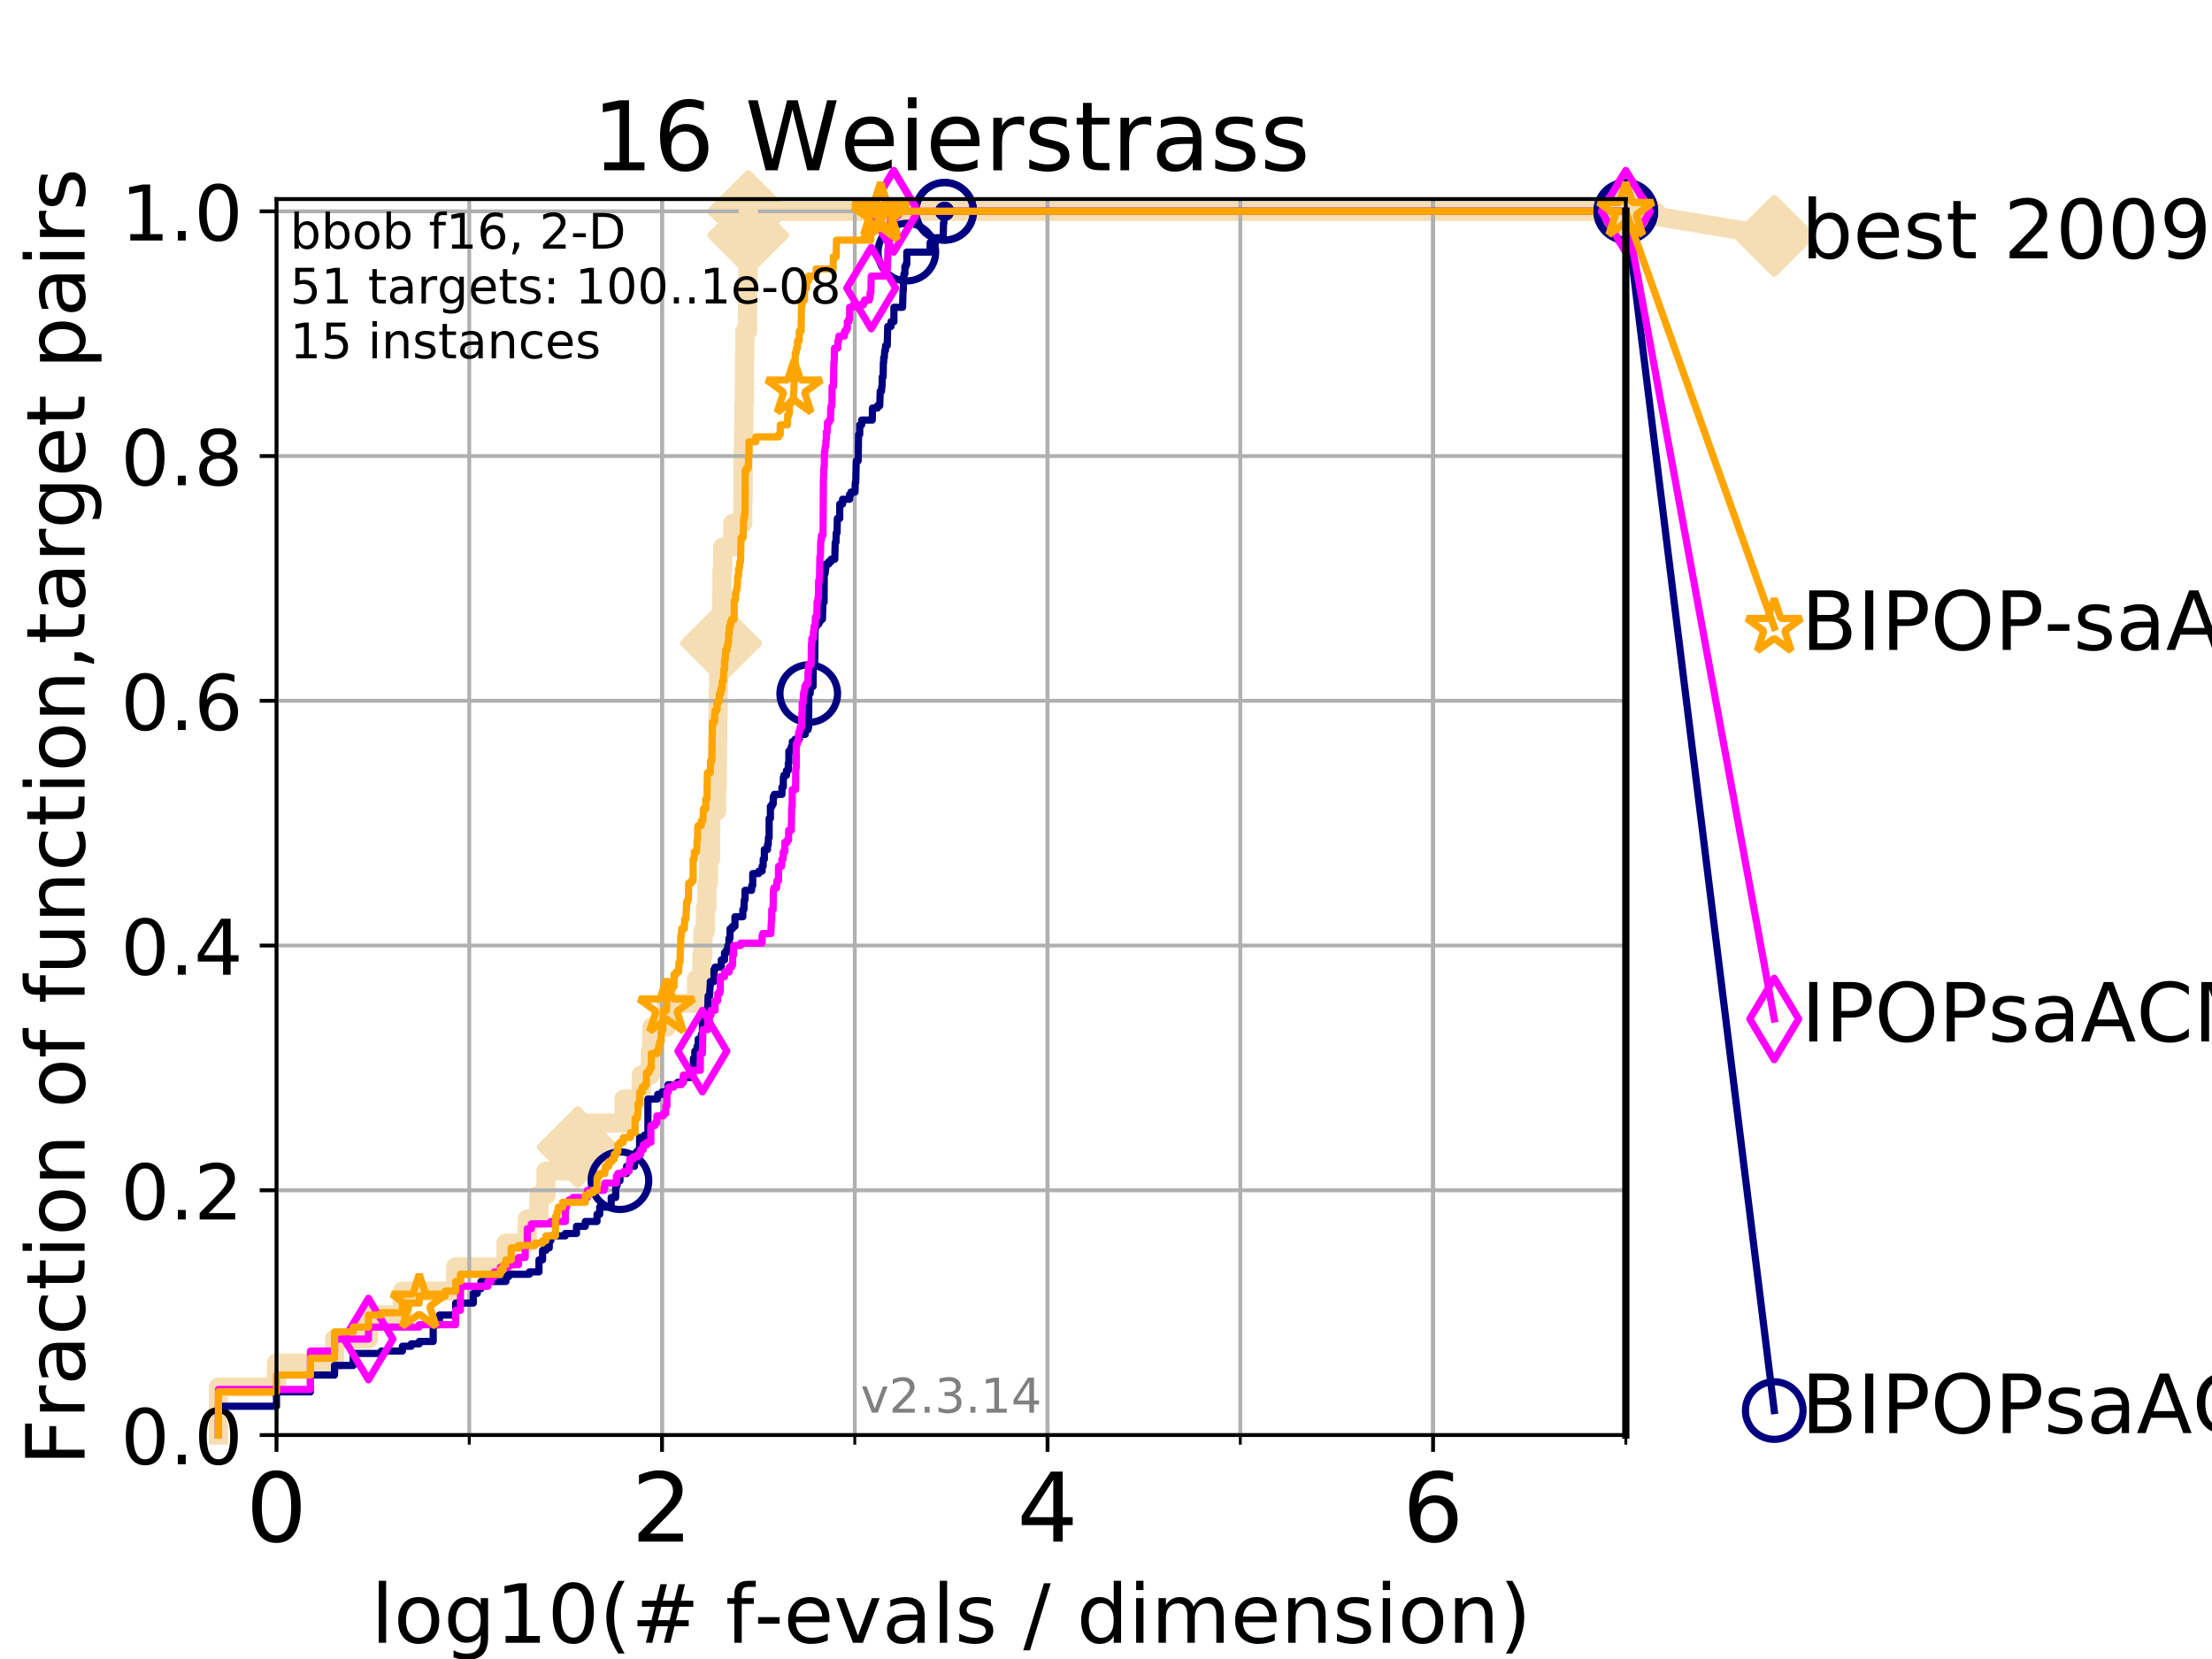 <?xml version="1.0" encoding="utf-8" standalone="no"?>
<!DOCTYPE svg PUBLIC "-//W3C//DTD SVG 1.1//EN"
  "http://www.w3.org/Graphics/SVG/1.1/DTD/svg11.dtd">
<!-- Created with matplotlib (https://matplotlib.org/) -->
<svg height="345.6pt" version="1.1" viewBox="0 0 460.8 345.6" width="460.8pt" xmlns="http://www.w3.org/2000/svg" xmlns:xlink="http://www.w3.org/1999/xlink">
 <defs>
  <style type="text/css">
*{stroke-linecap:butt;stroke-linejoin:round;}
  </style>
 </defs>
 <g id="figure_1">
  <g id="patch_1">
   <path d="M 0 345.6 
L 460.8 345.6 
L 460.8 0 
L 0 0 
z
" style="fill:#ffffff;"/>
  </g>
  <g id="axes_1">
   <g id="patch_2">
    <path d="M 57.6 298.944 
L 338.688 298.944 
L 338.688 41.472 
L 57.6 41.472 
z
" style="fill:#ffffff;"/>
   </g>
   <g id="line2d_1">
    <path d="M 45.512 298.944 
L 45.512 288.947 
L 57.6 288.947 
L 57.6 283.949 
L 69.688 283.949 
L 69.688 278.95 
L 76.759 278.95 
L 76.759 273.952 
L 83.83 273.952 
L 83.83 268.953 
L 94.921 268.953 
L 94.921 263.955 
L 105.398 263.955 
L 105.398 258.956 
L 109.843 258.956 
L 109.843 253.958 
L 112.281 253.958 
L 112.281 248.959 
L 113.735 248.959 
L 113.735 243.961 
L 117.765 243.961 
L 117.765 238.962 
L 120.335 238.962 
L 120.335 233.964 
L 129.991 233.964 
L 129.991 228.965 
L 133.578 228.965 
L 133.578 223.967 
L 135.482 223.967 
L 135.482 218.968 
L 135.78 218.968 
L 135.78 213.97 
L 138.845 213.97 
L 138.845 208.971 
L 145.098 208.971 
L 145.098 203.973 
L 146.216 203.973 
L 146.216 198.974 
L 146.431 198.974 
L 146.431 193.976 
L 146.958 193.976 
L 146.958 188.977 
L 147.267 188.977 
L 147.267 183.979 
L 147.57 183.979 
L 147.57 178.98 
L 148.015 178.98 
L 148.015 173.982 
L 148.064 173.982 
L 148.064 168.983 
L 149.287 168.983 
L 149.287 163.985 
L 149.423 163.985 
L 149.423 158.986 
L 149.468 158.986 
L 149.468 153.988 
L 149.557 153.988 
L 149.557 148.989 
L 149.602 148.989 
L 149.602 143.991 
L 149.691 143.991 
L 149.691 138.992 
L 150.086 138.992 
L 150.086 133.994 
L 150.215 133.994 
L 150.215 128.995 
L 150.344 128.995 
L 150.344 123.997 
L 150.387 123.997 
L 150.387 118.999 
L 150.557 118.999 
L 150.557 114 
L 152.662 114 
L 152.662 109.002 
L 154.741 109.002 
L 154.741 104.003 
L 154.807 104.003 
L 154.807 94.006 
L 154.906 94.006 
L 154.906 89.008 
L 154.972 89.008 
L 154.972 84.009 
L 155.07 84.009 
L 155.07 79.011 
L 155.103 79.011 
L 155.103 74.012 
L 155.168 74.012 
L 155.168 69.014 
L 155.71 69.014 
L 155.71 64.015 
L 155.742 64.015 
L 155.742 59.017 
L 155.804 59.017 
L 155.804 49.02 
L 155.867 49.02 
L 155.867 44.021 
L 338.688 44.021 
" style="fill:none;stroke:#f5deb3;stroke-linecap:square;stroke-width:4;"/>
   </g>
   <g id="line2d_2">
    <defs>
     <path d="M -0 7.778 
L 7.778 0 
L 0 -7.778 
L -7.778 -0 
z
" id="m0220525f33" style="stroke:#f5deb3;stroke-linejoin:miter;stroke-width:1.5;"/>
    </defs>
    <g>
     <use style="fill:#f5deb3;stroke:#f5deb3;stroke-linejoin:miter;stroke-width:1.5;" x="120.335" xlink:href="#m0220525f33" y="238.962"/>
     <use style="fill:#f5deb3;stroke:#f5deb3;stroke-linejoin:miter;stroke-width:1.5;" x="150.215" xlink:href="#m0220525f33" y="133.994"/>
     <use style="fill:#f5deb3;stroke:#f5deb3;stroke-linejoin:miter;stroke-width:1.5;" x="155.867" xlink:href="#m0220525f33" y="49.02"/>
     <use style="fill:#f5deb3;stroke:#f5deb3;stroke-linejoin:miter;stroke-width:1.5;" x="155.867" xlink:href="#m0220525f33" y="44.021"/>
     <use style="fill:#f5deb3;stroke:#f5deb3;stroke-linejoin:miter;stroke-width:1.5;" x="155.867" xlink:href="#m0220525f33" y="44.021"/>
     <use style="fill:#f5deb3;stroke:#f5deb3;stroke-linejoin:miter;stroke-width:1.5;" x="338.688" xlink:href="#m0220525f33" y="44.021"/>
    </g>
   </g>
   <g id="line2d_3">
    <path style="fill:none;stroke:#f5deb3;stroke-linecap:square;stroke-width:4;"/>
    <g/>
   </g>
   <g id="line2d_4">
    <path d="M 338.688 44.021 
L 369.608 49.12 
" style="fill:none;stroke:#f5deb3;stroke-linecap:square;stroke-width:4;"/>
    <g>
     <use style="fill:#f5deb3;stroke:#f5deb3;stroke-linejoin:miter;stroke-width:1.5;" x="338.688" xlink:href="#m0220525f33" y="44.021"/>
     <use style="fill:#f5deb3;stroke:#f5deb3;stroke-linejoin:miter;stroke-width:1.5;" x="369.608" xlink:href="#m0220525f33" y="49.12"/>
    </g>
   </g>
   <g id="matplotlib.axis_1">
    <g id="xtick_1">
     <g id="line2d_5">
      <path clip-path="url(#p430e5ab7b4)" d="M 57.6 298.944 
L 57.6 41.472 
" style="fill:none;stroke:#b0b0b0;stroke-linecap:square;stroke-width:0.8;"/>
     </g>
     <g id="line2d_6">
      <defs>
       <path d="M 0 0 
L 0 3.5 
" id="mfac5b0c249" style="stroke:#000000;stroke-width:0.8;"/>
      </defs>
      <g>
       <use style="stroke:#000000;stroke-width:0.8;" x="57.6" xlink:href="#mfac5b0c249" y="298.944"/>
      </g>
     </g>
     <g id="text_1">
      <!-- 0 -->
      <defs>
       <path d="M 31.781 66.406 
Q 24.172 66.406 20.328 58.906 
Q 16.5 51.422 16.5 36.375 
Q 16.5 21.391 20.328 13.891 
Q 24.172 6.391 31.781 6.391 
Q 39.453 6.391 43.281 13.891 
Q 47.125 21.391 47.125 36.375 
Q 47.125 51.422 43.281 58.906 
Q 39.453 66.406 31.781 66.406 
z
M 31.781 74.219 
Q 44.047 74.219 50.516 64.516 
Q 56.984 54.828 56.984 36.375 
Q 56.984 17.969 50.516 8.266 
Q 44.047 -1.422 31.781 -1.422 
Q 19.531 -1.422 13.062 8.266 
Q 6.594 17.969 6.594 36.375 
Q 6.594 54.828 13.062 64.516 
Q 19.531 74.219 31.781 74.219 
z
" id="DejaVuSans-48"/>
      </defs>
      <g transform="translate(51.237 321.141)scale(0.2 -0.2)">
       <use xlink:href="#DejaVuSans-48"/>
      </g>
     </g>
    </g>
    <g id="xtick_2">
     <g id="line2d_7">
      <path clip-path="url(#p430e5ab7b4)" d="M 137.911 298.944 
L 137.911 41.472 
" style="fill:none;stroke:#b0b0b0;stroke-linecap:square;stroke-width:0.8;"/>
     </g>
     <g id="line2d_8">
      <g>
       <use style="stroke:#000000;stroke-width:0.8;" x="137.911" xlink:href="#mfac5b0c249" y="298.944"/>
      </g>
     </g>
     <g id="text_2">
      <!-- 2 -->
      <defs>
       <path d="M 19.188 8.297 
L 53.609 8.297 
L 53.609 0 
L 7.328 0 
L 7.328 8.297 
Q 12.938 14.109 22.625 23.891 
Q 32.328 33.688 34.812 36.531 
Q 39.547 41.844 41.422 45.531 
Q 43.312 49.219 43.312 52.781 
Q 43.312 58.594 39.234 62.25 
Q 35.156 65.922 28.609 65.922 
Q 23.969 65.922 18.812 64.312 
Q 13.672 62.703 7.812 59.422 
L 7.812 69.391 
Q 13.766 71.781 18.938 73 
Q 24.125 74.219 28.422 74.219 
Q 39.75 74.219 46.484 68.547 
Q 53.219 62.891 53.219 53.422 
Q 53.219 48.922 51.531 44.891 
Q 49.859 40.875 45.406 35.406 
Q 44.188 33.984 37.641 27.219 
Q 31.109 20.453 19.188 8.297 
z
" id="DejaVuSans-50"/>
      </defs>
      <g transform="translate(131.548 321.141)scale(0.2 -0.2)">
       <use xlink:href="#DejaVuSans-50"/>
      </g>
     </g>
    </g>
    <g id="xtick_3">
     <g id="line2d_9">
      <path clip-path="url(#p430e5ab7b4)" d="M 218.222 298.944 
L 218.222 41.472 
" style="fill:none;stroke:#b0b0b0;stroke-linecap:square;stroke-width:0.8;"/>
     </g>
     <g id="line2d_10">
      <g>
       <use style="stroke:#000000;stroke-width:0.8;" x="218.222" xlink:href="#mfac5b0c249" y="298.944"/>
      </g>
     </g>
     <g id="text_3">
      <!-- 4 -->
      <defs>
       <path d="M 37.797 64.312 
L 12.891 25.391 
L 37.797 25.391 
z
M 35.203 72.906 
L 47.609 72.906 
L 47.609 25.391 
L 58.016 25.391 
L 58.016 17.188 
L 47.609 17.188 
L 47.609 0 
L 37.797 0 
L 37.797 17.188 
L 4.891 17.188 
L 4.891 26.703 
z
" id="DejaVuSans-52"/>
      </defs>
      <g transform="translate(211.859 321.141)scale(0.2 -0.2)">
       <use xlink:href="#DejaVuSans-52"/>
      </g>
     </g>
    </g>
    <g id="xtick_4">
     <g id="line2d_11">
      <path clip-path="url(#p430e5ab7b4)" d="M 298.533 298.944 
L 298.533 41.472 
" style="fill:none;stroke:#b0b0b0;stroke-linecap:square;stroke-width:0.8;"/>
     </g>
     <g id="line2d_12">
      <g>
       <use style="stroke:#000000;stroke-width:0.8;" x="298.533" xlink:href="#mfac5b0c249" y="298.944"/>
      </g>
     </g>
     <g id="text_4">
      <!-- 6 -->
      <defs>
       <path d="M 33.016 40.375 
Q 26.375 40.375 22.484 35.828 
Q 18.609 31.297 18.609 23.391 
Q 18.609 15.531 22.484 10.953 
Q 26.375 6.391 33.016 6.391 
Q 39.656 6.391 43.531 10.953 
Q 47.406 15.531 47.406 23.391 
Q 47.406 31.297 43.531 35.828 
Q 39.656 40.375 33.016 40.375 
z
M 52.594 71.297 
L 52.594 62.312 
Q 48.875 64.062 45.094 64.984 
Q 41.312 65.922 37.594 65.922 
Q 27.828 65.922 22.672 59.328 
Q 17.531 52.734 16.797 39.406 
Q 19.672 43.656 24.016 45.922 
Q 28.375 48.188 33.594 48.188 
Q 44.578 48.188 50.953 41.516 
Q 57.328 34.859 57.328 23.391 
Q 57.328 12.156 50.688 5.359 
Q 44.047 -1.422 33.016 -1.422 
Q 20.359 -1.422 13.672 8.266 
Q 6.984 17.969 6.984 36.375 
Q 6.984 53.656 15.188 63.938 
Q 23.391 74.219 37.203 74.219 
Q 40.922 74.219 44.703 73.484 
Q 48.484 72.75 52.594 71.297 
z
" id="DejaVuSans-54"/>
      </defs>
      <g transform="translate(292.17 321.141)scale(0.2 -0.2)">
       <use xlink:href="#DejaVuSans-54"/>
      </g>
     </g>
    </g>
    <g id="xtick_5">
     <g id="line2d_13">
      <path clip-path="url(#p430e5ab7b4)" d="M 57.6 298.944 
L 57.6 41.472 
" style="fill:none;stroke:#b0b0b0;stroke-linecap:square;stroke-width:0.8;"/>
     </g>
     <g id="line2d_14">
      <defs>
       <path d="M 0 0 
L 0 2 
" id="m490de21cec" style="stroke:#000000;stroke-width:0.6;"/>
      </defs>
      <g>
       <use style="stroke:#000000;stroke-width:0.6;" x="57.6" xlink:href="#m490de21cec" y="298.944"/>
      </g>
     </g>
    </g>
    <g id="xtick_6">
     <g id="line2d_15">
      <path clip-path="url(#p430e5ab7b4)" d="M 97.755 298.944 
L 97.755 41.472 
" style="fill:none;stroke:#b0b0b0;stroke-linecap:square;stroke-width:0.8;"/>
     </g>
     <g id="line2d_16">
      <g>
       <use style="stroke:#000000;stroke-width:0.6;" x="97.755" xlink:href="#m490de21cec" y="298.944"/>
      </g>
     </g>
    </g>
    <g id="xtick_7">
     <g id="line2d_17">
      <path clip-path="url(#p430e5ab7b4)" d="M 137.911 298.944 
L 137.911 41.472 
" style="fill:none;stroke:#b0b0b0;stroke-linecap:square;stroke-width:0.8;"/>
     </g>
     <g id="line2d_18">
      <g>
       <use style="stroke:#000000;stroke-width:0.6;" x="137.911" xlink:href="#m490de21cec" y="298.944"/>
      </g>
     </g>
    </g>
    <g id="xtick_8">
     <g id="line2d_19">
      <path clip-path="url(#p430e5ab7b4)" d="M 178.066 298.944 
L 178.066 41.472 
" style="fill:none;stroke:#b0b0b0;stroke-linecap:square;stroke-width:0.8;"/>
     </g>
     <g id="line2d_20">
      <g>
       <use style="stroke:#000000;stroke-width:0.6;" x="178.066" xlink:href="#m490de21cec" y="298.944"/>
      </g>
     </g>
    </g>
    <g id="xtick_9">
     <g id="line2d_21">
      <path clip-path="url(#p430e5ab7b4)" d="M 218.222 298.944 
L 218.222 41.472 
" style="fill:none;stroke:#b0b0b0;stroke-linecap:square;stroke-width:0.8;"/>
     </g>
     <g id="line2d_22">
      <g>
       <use style="stroke:#000000;stroke-width:0.6;" x="218.222" xlink:href="#m490de21cec" y="298.944"/>
      </g>
     </g>
    </g>
    <g id="xtick_10">
     <g id="line2d_23">
      <path clip-path="url(#p430e5ab7b4)" d="M 258.377 298.944 
L 258.377 41.472 
" style="fill:none;stroke:#b0b0b0;stroke-linecap:square;stroke-width:0.8;"/>
     </g>
     <g id="line2d_24">
      <g>
       <use style="stroke:#000000;stroke-width:0.6;" x="258.377" xlink:href="#m490de21cec" y="298.944"/>
      </g>
     </g>
    </g>
    <g id="xtick_11">
     <g id="line2d_25">
      <path clip-path="url(#p430e5ab7b4)" d="M 298.533 298.944 
L 298.533 41.472 
" style="fill:none;stroke:#b0b0b0;stroke-linecap:square;stroke-width:0.8;"/>
     </g>
     <g id="line2d_26">
      <g>
       <use style="stroke:#000000;stroke-width:0.6;" x="298.533" xlink:href="#m490de21cec" y="298.944"/>
      </g>
     </g>
    </g>
    <g id="xtick_12">
     <g id="line2d_27">
      <path clip-path="url(#p430e5ab7b4)" d="M 338.688 298.944 
L 338.688 41.472 
" style="fill:none;stroke:#b0b0b0;stroke-linecap:square;stroke-width:0.8;"/>
     </g>
     <g id="line2d_28">
      <g>
       <use style="stroke:#000000;stroke-width:0.6;" x="338.688" xlink:href="#m490de21cec" y="298.944"/>
      </g>
     </g>
    </g>
    <g id="text_5">
     <!-- log10(# f-evals / dimension) -->
     <defs>
      <path d="M 9.422 75.984 
L 18.406 75.984 
L 18.406 0 
L 9.422 0 
z
" id="DejaVuSans-108"/>
      <path d="M 30.609 48.391 
Q 23.391 48.391 19.188 42.75 
Q 14.984 37.109 14.984 27.297 
Q 14.984 17.484 19.156 11.844 
Q 23.344 6.203 30.609 6.203 
Q 37.797 6.203 41.984 11.859 
Q 46.188 17.531 46.188 27.297 
Q 46.188 37.016 41.984 42.703 
Q 37.797 48.391 30.609 48.391 
z
M 30.609 56 
Q 42.328 56 49.016 48.375 
Q 55.719 40.766 55.719 27.297 
Q 55.719 13.875 49.016 6.219 
Q 42.328 -1.422 30.609 -1.422 
Q 18.844 -1.422 12.172 6.219 
Q 5.516 13.875 5.516 27.297 
Q 5.516 40.766 12.172 48.375 
Q 18.844 56 30.609 56 
z
" id="DejaVuSans-111"/>
      <path d="M 45.406 27.984 
Q 45.406 37.75 41.375 43.109 
Q 37.359 48.484 30.078 48.484 
Q 22.859 48.484 18.828 43.109 
Q 14.797 37.75 14.797 27.984 
Q 14.797 18.266 18.828 12.891 
Q 22.859 7.516 30.078 7.516 
Q 37.359 7.516 41.375 12.891 
Q 45.406 18.266 45.406 27.984 
z
M 54.391 6.781 
Q 54.391 -7.172 48.188 -13.984 
Q 42 -20.797 29.203 -20.797 
Q 24.469 -20.797 20.266 -20.094 
Q 16.062 -19.391 12.109 -17.922 
L 12.109 -9.188 
Q 16.062 -11.328 19.922 -12.344 
Q 23.781 -13.375 27.781 -13.375 
Q 36.625 -13.375 41.016 -8.766 
Q 45.406 -4.156 45.406 5.172 
L 45.406 9.625 
Q 42.625 4.781 38.281 2.391 
Q 33.938 0 27.875 0 
Q 17.828 0 11.672 7.656 
Q 5.516 15.328 5.516 27.984 
Q 5.516 40.672 11.672 48.328 
Q 17.828 56 27.875 56 
Q 33.938 56 38.281 53.609 
Q 42.625 51.219 45.406 46.391 
L 45.406 54.688 
L 54.391 54.688 
z
" id="DejaVuSans-103"/>
      <path d="M 12.406 8.297 
L 28.516 8.297 
L 28.516 63.922 
L 10.984 60.406 
L 10.984 69.391 
L 28.422 72.906 
L 38.281 72.906 
L 38.281 8.297 
L 54.391 8.297 
L 54.391 0 
L 12.406 0 
z
" id="DejaVuSans-49"/>
      <path d="M 31 75.875 
Q 24.469 64.656 21.281 53.656 
Q 18.109 42.672 18.109 31.391 
Q 18.109 20.125 21.312 9.062 
Q 24.516 -2 31 -13.188 
L 23.188 -13.188 
Q 15.875 -1.703 12.234 9.375 
Q 8.594 20.453 8.594 31.391 
Q 8.594 42.281 12.203 53.312 
Q 15.828 64.359 23.188 75.875 
z
" id="DejaVuSans-40"/>
      <path d="M 51.125 44 
L 36.922 44 
L 32.812 27.688 
L 47.125 27.688 
z
M 43.797 71.781 
L 38.719 51.516 
L 52.984 51.516 
L 58.109 71.781 
L 65.922 71.781 
L 60.891 51.516 
L 76.125 51.516 
L 76.125 44 
L 58.984 44 
L 54.984 27.688 
L 70.516 27.688 
L 70.516 20.219 
L 53.078 20.219 
L 48 0 
L 40.188 0 
L 45.219 20.219 
L 30.906 20.219 
L 25.875 0 
L 18.016 0 
L 23.094 20.219 
L 7.719 20.219 
L 7.719 27.688 
L 24.906 27.688 
L 29 44 
L 13.281 44 
L 13.281 51.516 
L 30.906 51.516 
L 35.891 71.781 
z
" id="DejaVuSans-35"/>
      <path id="DejaVuSans-32"/>
      <path d="M 37.109 75.984 
L 37.109 68.5 
L 28.516 68.5 
Q 23.688 68.5 21.797 66.547 
Q 19.922 64.594 19.922 59.516 
L 19.922 54.688 
L 34.719 54.688 
L 34.719 47.703 
L 19.922 47.703 
L 19.922 0 
L 10.891 0 
L 10.891 47.703 
L 2.297 47.703 
L 2.297 54.688 
L 10.891 54.688 
L 10.891 58.5 
Q 10.891 67.625 15.141 71.797 
Q 19.391 75.984 28.609 75.984 
z
" id="DejaVuSans-102"/>
      <path d="M 4.891 31.391 
L 31.203 31.391 
L 31.203 23.391 
L 4.891 23.391 
z
" id="DejaVuSans-45"/>
      <path d="M 56.203 29.594 
L 56.203 25.203 
L 14.891 25.203 
Q 15.484 15.922 20.484 11.062 
Q 25.484 6.203 34.422 6.203 
Q 39.594 6.203 44.453 7.469 
Q 49.312 8.734 54.109 11.281 
L 54.109 2.781 
Q 49.266 0.734 44.188 -0.344 
Q 39.109 -1.422 33.891 -1.422 
Q 20.797 -1.422 13.156 6.188 
Q 5.516 13.812 5.516 26.812 
Q 5.516 40.234 12.766 48.109 
Q 20.016 56 32.328 56 
Q 43.359 56 49.781 48.891 
Q 56.203 41.797 56.203 29.594 
z
M 47.219 32.234 
Q 47.125 39.594 43.094 43.984 
Q 39.062 48.391 32.422 48.391 
Q 24.906 48.391 20.391 44.141 
Q 15.875 39.891 15.188 32.172 
z
" id="DejaVuSans-101"/>
      <path d="M 2.984 54.688 
L 12.5 54.688 
L 29.594 8.797 
L 46.688 54.688 
L 56.203 54.688 
L 35.688 0 
L 23.484 0 
z
" id="DejaVuSans-118"/>
      <path d="M 34.281 27.484 
Q 23.391 27.484 19.188 25 
Q 14.984 22.516 14.984 16.5 
Q 14.984 11.719 18.141 8.906 
Q 21.297 6.109 26.703 6.109 
Q 34.188 6.109 38.703 11.406 
Q 43.219 16.703 43.219 25.484 
L 43.219 27.484 
z
M 52.203 31.203 
L 52.203 0 
L 43.219 0 
L 43.219 8.297 
Q 40.141 3.328 35.547 0.953 
Q 30.953 -1.422 24.312 -1.422 
Q 15.922 -1.422 10.953 3.297 
Q 6 8.016 6 15.922 
Q 6 25.141 12.172 29.828 
Q 18.359 34.516 30.609 34.516 
L 43.219 34.516 
L 43.219 35.406 
Q 43.219 41.609 39.141 45 
Q 35.062 48.391 27.688 48.391 
Q 23 48.391 18.547 47.266 
Q 14.109 46.141 10.016 43.891 
L 10.016 52.203 
Q 14.938 54.109 19.578 55.047 
Q 24.219 56 28.609 56 
Q 40.484 56 46.344 49.844 
Q 52.203 43.703 52.203 31.203 
z
" id="DejaVuSans-97"/>
      <path d="M 44.281 53.078 
L 44.281 44.578 
Q 40.484 46.531 36.375 47.5 
Q 32.281 48.484 27.875 48.484 
Q 21.188 48.484 17.844 46.438 
Q 14.5 44.391 14.5 40.281 
Q 14.5 37.156 16.891 35.375 
Q 19.281 33.594 26.516 31.984 
L 29.594 31.297 
Q 39.156 29.25 43.188 25.516 
Q 47.219 21.781 47.219 15.094 
Q 47.219 7.469 41.188 3.016 
Q 35.156 -1.422 24.609 -1.422 
Q 20.219 -1.422 15.453 -0.562 
Q 10.688 0.297 5.422 2 
L 5.422 11.281 
Q 10.406 8.688 15.234 7.391 
Q 20.062 6.109 24.812 6.109 
Q 31.156 6.109 34.562 8.281 
Q 37.984 10.453 37.984 14.406 
Q 37.984 18.062 35.516 20.016 
Q 33.062 21.969 24.703 23.781 
L 21.578 24.516 
Q 13.234 26.266 9.516 29.906 
Q 5.812 33.547 5.812 39.891 
Q 5.812 47.609 11.281 51.797 
Q 16.75 56 26.812 56 
Q 31.781 56 36.172 55.266 
Q 40.578 54.547 44.281 53.078 
z
" id="DejaVuSans-115"/>
      <path d="M 25.391 72.906 
L 33.688 72.906 
L 8.297 -9.281 
L 0 -9.281 
z
" id="DejaVuSans-47"/>
      <path d="M 45.406 46.391 
L 45.406 75.984 
L 54.391 75.984 
L 54.391 0 
L 45.406 0 
L 45.406 8.203 
Q 42.578 3.328 38.25 0.953 
Q 33.938 -1.422 27.875 -1.422 
Q 17.969 -1.422 11.734 6.484 
Q 5.516 14.406 5.516 27.297 
Q 5.516 40.188 11.734 48.094 
Q 17.969 56 27.875 56 
Q 33.938 56 38.25 53.625 
Q 42.578 51.266 45.406 46.391 
z
M 14.797 27.297 
Q 14.797 17.391 18.875 11.75 
Q 22.953 6.109 30.078 6.109 
Q 37.203 6.109 41.297 11.75 
Q 45.406 17.391 45.406 27.297 
Q 45.406 37.203 41.297 42.844 
Q 37.203 48.484 30.078 48.484 
Q 22.953 48.484 18.875 42.844 
Q 14.797 37.203 14.797 27.297 
z
" id="DejaVuSans-100"/>
      <path d="M 9.422 54.688 
L 18.406 54.688 
L 18.406 0 
L 9.422 0 
z
M 9.422 75.984 
L 18.406 75.984 
L 18.406 64.594 
L 9.422 64.594 
z
" id="DejaVuSans-105"/>
      <path d="M 52 44.188 
Q 55.375 50.25 60.062 53.125 
Q 64.75 56 71.094 56 
Q 79.641 56 84.281 50.016 
Q 88.922 44.047 88.922 33.016 
L 88.922 0 
L 79.891 0 
L 79.891 32.719 
Q 79.891 40.578 77.094 44.375 
Q 74.312 48.188 68.609 48.188 
Q 61.625 48.188 57.562 43.547 
Q 53.516 38.922 53.516 30.906 
L 53.516 0 
L 44.484 0 
L 44.484 32.719 
Q 44.484 40.625 41.703 44.406 
Q 38.922 48.188 33.109 48.188 
Q 26.219 48.188 22.156 43.531 
Q 18.109 38.875 18.109 30.906 
L 18.109 0 
L 9.078 0 
L 9.078 54.688 
L 18.109 54.688 
L 18.109 46.188 
Q 21.188 51.219 25.484 53.609 
Q 29.781 56 35.688 56 
Q 41.656 56 45.828 52.969 
Q 50 49.953 52 44.188 
z
" id="DejaVuSans-109"/>
      <path d="M 54.891 33.016 
L 54.891 0 
L 45.906 0 
L 45.906 32.719 
Q 45.906 40.484 42.875 44.328 
Q 39.844 48.188 33.797 48.188 
Q 26.516 48.188 22.312 43.547 
Q 18.109 38.922 18.109 30.906 
L 18.109 0 
L 9.078 0 
L 9.078 54.688 
L 18.109 54.688 
L 18.109 46.188 
Q 21.344 51.125 25.703 53.562 
Q 30.078 56 35.797 56 
Q 45.219 56 50.047 50.172 
Q 54.891 44.344 54.891 33.016 
z
" id="DejaVuSans-110"/>
      <path d="M 8.016 75.875 
L 15.828 75.875 
Q 23.141 64.359 26.781 53.312 
Q 30.422 42.281 30.422 31.391 
Q 30.422 20.453 26.781 9.375 
Q 23.141 -1.703 15.828 -13.188 
L 8.016 -13.188 
Q 14.5 -2 17.703 9.062 
Q 20.906 20.125 20.906 31.391 
Q 20.906 42.672 17.703 53.656 
Q 14.5 64.656 8.016 75.875 
z
" id="DejaVuSans-41"/>
     </defs>
     <g transform="translate(77.303 342.218)scale(0.17 -0.17)">
      <use xlink:href="#DejaVuSans-108"/>
      <use x="27.783" xlink:href="#DejaVuSans-111"/>
      <use x="88.965" xlink:href="#DejaVuSans-103"/>
      <use x="152.441" xlink:href="#DejaVuSans-49"/>
      <use x="216.064" xlink:href="#DejaVuSans-48"/>
      <use x="279.688" xlink:href="#DejaVuSans-40"/>
      <use x="318.701" xlink:href="#DejaVuSans-35"/>
      <use x="402.49" xlink:href="#DejaVuSans-32"/>
      <use x="434.277" xlink:href="#DejaVuSans-102"/>
      <use x="469.404" xlink:href="#DejaVuSans-45"/>
      <use x="505.488" xlink:href="#DejaVuSans-101"/>
      <use x="567.012" xlink:href="#DejaVuSans-118"/>
      <use x="626.191" xlink:href="#DejaVuSans-97"/>
      <use x="687.471" xlink:href="#DejaVuSans-108"/>
      <use x="715.254" xlink:href="#DejaVuSans-115"/>
      <use x="767.354" xlink:href="#DejaVuSans-32"/>
      <use x="799.141" xlink:href="#DejaVuSans-47"/>
      <use x="832.832" xlink:href="#DejaVuSans-32"/>
      <use x="864.619" xlink:href="#DejaVuSans-100"/>
      <use x="928.096" xlink:href="#DejaVuSans-105"/>
      <use x="955.879" xlink:href="#DejaVuSans-109"/>
      <use x="1053.291" xlink:href="#DejaVuSans-101"/>
      <use x="1114.814" xlink:href="#DejaVuSans-110"/>
      <use x="1178.193" xlink:href="#DejaVuSans-115"/>
      <use x="1230.293" xlink:href="#DejaVuSans-105"/>
      <use x="1258.076" xlink:href="#DejaVuSans-111"/>
      <use x="1319.258" xlink:href="#DejaVuSans-110"/>
      <use x="1382.637" xlink:href="#DejaVuSans-41"/>
     </g>
    </g>
   </g>
   <g id="matplotlib.axis_2">
    <g id="ytick_1">
     <g id="line2d_29">
      <path clip-path="url(#p430e5ab7b4)" d="M 57.6 298.944 
L 338.688 298.944 
" style="fill:none;stroke:#b0b0b0;stroke-linecap:square;stroke-width:0.8;"/>
     </g>
     <g id="line2d_30">
      <defs>
       <path d="M 0 0 
L -3.5 0 
" id="mabe46abdbd" style="stroke:#000000;stroke-width:0.8;"/>
      </defs>
      <g>
       <use style="stroke:#000000;stroke-width:0.8;" x="57.6" xlink:href="#mabe46abdbd" y="298.944"/>
      </g>
     </g>
     <g id="text_6">
      <!-- 0.0 -->
      <defs>
       <path d="M 10.688 12.406 
L 21 12.406 
L 21 0 
L 10.688 0 
z
" id="DejaVuSans-46"/>
      </defs>
      <g transform="translate(25.155 305.023)scale(0.16 -0.16)">
       <use xlink:href="#DejaVuSans-48"/>
       <use x="63.623" xlink:href="#DejaVuSans-46"/>
       <use x="95.41" xlink:href="#DejaVuSans-48"/>
      </g>
     </g>
    </g>
    <g id="ytick_2">
     <g id="line2d_31">
      <path clip-path="url(#p430e5ab7b4)" d="M 57.6 247.959 
L 338.688 247.959 
" style="fill:none;stroke:#b0b0b0;stroke-linecap:square;stroke-width:0.8;"/>
     </g>
     <g id="line2d_32">
      <g>
       <use style="stroke:#000000;stroke-width:0.8;" x="57.6" xlink:href="#mabe46abdbd" y="247.959"/>
      </g>
     </g>
     <g id="text_7">
      <!-- 0.2 -->
      <g transform="translate(25.155 254.038)scale(0.16 -0.16)">
       <use xlink:href="#DejaVuSans-48"/>
       <use x="63.623" xlink:href="#DejaVuSans-46"/>
       <use x="95.41" xlink:href="#DejaVuSans-50"/>
      </g>
     </g>
    </g>
    <g id="ytick_3">
     <g id="line2d_33">
      <path clip-path="url(#p430e5ab7b4)" d="M 57.6 196.975 
L 338.688 196.975 
" style="fill:none;stroke:#b0b0b0;stroke-linecap:square;stroke-width:0.8;"/>
     </g>
     <g id="line2d_34">
      <g>
       <use style="stroke:#000000;stroke-width:0.8;" x="57.6" xlink:href="#mabe46abdbd" y="196.975"/>
      </g>
     </g>
     <g id="text_8">
      <!-- 0.4 -->
      <g transform="translate(25.155 203.054)scale(0.16 -0.16)">
       <use xlink:href="#DejaVuSans-48"/>
       <use x="63.623" xlink:href="#DejaVuSans-46"/>
       <use x="95.41" xlink:href="#DejaVuSans-52"/>
      </g>
     </g>
    </g>
    <g id="ytick_4">
     <g id="line2d_35">
      <path clip-path="url(#p430e5ab7b4)" d="M 57.6 145.99 
L 338.688 145.99 
" style="fill:none;stroke:#b0b0b0;stroke-linecap:square;stroke-width:0.8;"/>
     </g>
     <g id="line2d_36">
      <g>
       <use style="stroke:#000000;stroke-width:0.8;" x="57.6" xlink:href="#mabe46abdbd" y="145.99"/>
      </g>
     </g>
     <g id="text_9">
      <!-- 0.6 -->
      <g transform="translate(25.155 152.069)scale(0.16 -0.16)">
       <use xlink:href="#DejaVuSans-48"/>
       <use x="63.623" xlink:href="#DejaVuSans-46"/>
       <use x="95.41" xlink:href="#DejaVuSans-54"/>
      </g>
     </g>
    </g>
    <g id="ytick_5">
     <g id="line2d_37">
      <path clip-path="url(#p430e5ab7b4)" d="M 57.6 95.006 
L 338.688 95.006 
" style="fill:none;stroke:#b0b0b0;stroke-linecap:square;stroke-width:0.8;"/>
     </g>
     <g id="line2d_38">
      <g>
       <use style="stroke:#000000;stroke-width:0.8;" x="57.6" xlink:href="#mabe46abdbd" y="95.006"/>
      </g>
     </g>
     <g id="text_10">
      <!-- 0.8 -->
      <defs>
       <path d="M 31.781 34.625 
Q 24.75 34.625 20.719 30.859 
Q 16.703 27.094 16.703 20.516 
Q 16.703 13.922 20.719 10.156 
Q 24.75 6.391 31.781 6.391 
Q 38.812 6.391 42.859 10.172 
Q 46.922 13.969 46.922 20.516 
Q 46.922 27.094 42.891 30.859 
Q 38.875 34.625 31.781 34.625 
z
M 21.922 38.812 
Q 15.578 40.375 12.031 44.719 
Q 8.5 49.078 8.5 55.328 
Q 8.5 64.062 14.719 69.141 
Q 20.953 74.219 31.781 74.219 
Q 42.672 74.219 48.875 69.141 
Q 55.078 64.062 55.078 55.328 
Q 55.078 49.078 51.531 44.719 
Q 48 40.375 41.703 38.812 
Q 48.828 37.156 52.797 32.312 
Q 56.781 27.484 56.781 20.516 
Q 56.781 9.906 50.312 4.234 
Q 43.844 -1.422 31.781 -1.422 
Q 19.734 -1.422 13.25 4.234 
Q 6.781 9.906 6.781 20.516 
Q 6.781 27.484 10.781 32.312 
Q 14.797 37.156 21.922 38.812 
z
M 18.312 54.391 
Q 18.312 48.734 21.844 45.562 
Q 25.391 42.391 31.781 42.391 
Q 38.141 42.391 41.719 45.562 
Q 45.312 48.734 45.312 54.391 
Q 45.312 60.062 41.719 63.234 
Q 38.141 66.406 31.781 66.406 
Q 25.391 66.406 21.844 63.234 
Q 18.312 60.062 18.312 54.391 
z
" id="DejaVuSans-56"/>
      </defs>
      <g transform="translate(25.155 101.085)scale(0.16 -0.16)">
       <use xlink:href="#DejaVuSans-48"/>
       <use x="63.623" xlink:href="#DejaVuSans-46"/>
       <use x="95.41" xlink:href="#DejaVuSans-56"/>
      </g>
     </g>
    </g>
    <g id="ytick_6">
     <g id="line2d_39">
      <path clip-path="url(#p430e5ab7b4)" d="M 57.6 44.021 
L 338.688 44.021 
" style="fill:none;stroke:#b0b0b0;stroke-linecap:square;stroke-width:0.8;"/>
     </g>
     <g id="line2d_40">
      <g>
       <use style="stroke:#000000;stroke-width:0.8;" x="57.6" xlink:href="#mabe46abdbd" y="44.021"/>
      </g>
     </g>
     <g id="text_11">
      <!-- 1.0 -->
      <g transform="translate(25.155 50.1)scale(0.16 -0.16)">
       <use xlink:href="#DejaVuSans-49"/>
       <use x="63.623" xlink:href="#DejaVuSans-46"/>
       <use x="95.41" xlink:href="#DejaVuSans-48"/>
      </g>
     </g>
    </g>
    <g id="text_12">
     <!-- Fraction of function,target pairs -->
     <defs>
      <path d="M 9.812 72.906 
L 51.703 72.906 
L 51.703 64.594 
L 19.672 64.594 
L 19.672 43.109 
L 48.578 43.109 
L 48.578 34.812 
L 19.672 34.812 
L 19.672 0 
L 9.812 0 
z
" id="DejaVuSans-70"/>
      <path d="M 41.109 46.297 
Q 39.594 47.172 37.812 47.578 
Q 36.031 48 33.891 48 
Q 26.266 48 22.188 43.047 
Q 18.109 38.094 18.109 28.812 
L 18.109 0 
L 9.078 0 
L 9.078 54.688 
L 18.109 54.688 
L 18.109 46.188 
Q 20.953 51.172 25.484 53.578 
Q 30.031 56 36.531 56 
Q 37.453 56 38.578 55.875 
Q 39.703 55.766 41.062 55.516 
z
" id="DejaVuSans-114"/>
      <path d="M 48.781 52.594 
L 48.781 44.188 
Q 44.969 46.297 41.141 47.344 
Q 37.312 48.391 33.406 48.391 
Q 24.656 48.391 19.812 42.844 
Q 14.984 37.312 14.984 27.297 
Q 14.984 17.281 19.812 11.734 
Q 24.656 6.203 33.406 6.203 
Q 37.312 6.203 41.141 7.25 
Q 44.969 8.297 48.781 10.406 
L 48.781 2.094 
Q 45.016 0.344 40.984 -0.531 
Q 36.969 -1.422 32.422 -1.422 
Q 20.062 -1.422 12.781 6.344 
Q 5.516 14.109 5.516 27.297 
Q 5.516 40.672 12.859 48.328 
Q 20.219 56 33.016 56 
Q 37.156 56 41.109 55.141 
Q 45.062 54.297 48.781 52.594 
z
" id="DejaVuSans-99"/>
      <path d="M 18.312 70.219 
L 18.312 54.688 
L 36.812 54.688 
L 36.812 47.703 
L 18.312 47.703 
L 18.312 18.016 
Q 18.312 11.328 20.141 9.422 
Q 21.969 7.516 27.594 7.516 
L 36.812 7.516 
L 36.812 0 
L 27.594 0 
Q 17.188 0 13.234 3.875 
Q 9.281 7.766 9.281 18.016 
L 9.281 47.703 
L 2.688 47.703 
L 2.688 54.688 
L 9.281 54.688 
L 9.281 70.219 
z
" id="DejaVuSans-116"/>
      <path d="M 8.5 21.578 
L 8.5 54.688 
L 17.484 54.688 
L 17.484 21.922 
Q 17.484 14.156 20.5 10.266 
Q 23.531 6.391 29.594 6.391 
Q 36.859 6.391 41.078 11.031 
Q 45.312 15.672 45.312 23.688 
L 45.312 54.688 
L 54.297 54.688 
L 54.297 0 
L 45.312 0 
L 45.312 8.406 
Q 42.047 3.422 37.719 1 
Q 33.406 -1.422 27.688 -1.422 
Q 18.266 -1.422 13.375 4.438 
Q 8.5 10.297 8.5 21.578 
z
M 31.109 56 
z
" id="DejaVuSans-117"/>
      <path d="M 11.719 12.406 
L 22.016 12.406 
L 22.016 4 
L 14.016 -11.625 
L 7.719 -11.625 
L 11.719 4 
z
" id="DejaVuSans-44"/>
      <path d="M 18.109 8.203 
L 18.109 -20.797 
L 9.078 -20.797 
L 9.078 54.688 
L 18.109 54.688 
L 18.109 46.391 
Q 20.953 51.266 25.266 53.625 
Q 29.594 56 35.594 56 
Q 45.562 56 51.781 48.094 
Q 58.016 40.188 58.016 27.297 
Q 58.016 14.406 51.781 6.484 
Q 45.562 -1.422 35.594 -1.422 
Q 29.594 -1.422 25.266 0.953 
Q 20.953 3.328 18.109 8.203 
z
M 48.688 27.297 
Q 48.688 37.203 44.609 42.844 
Q 40.531 48.484 33.406 48.484 
Q 26.266 48.484 22.188 42.844 
Q 18.109 37.203 18.109 27.297 
Q 18.109 17.391 22.188 11.75 
Q 26.266 6.109 33.406 6.109 
Q 40.531 6.109 44.609 11.75 
Q 48.688 17.391 48.688 27.297 
z
" id="DejaVuSans-112"/>
     </defs>
     <g transform="translate(17.62 305.347)rotate(-90)scale(0.17 -0.17)">
      <use xlink:href="#DejaVuSans-70"/>
      <use x="57.41" xlink:href="#DejaVuSans-114"/>
      <use x="98.523" xlink:href="#DejaVuSans-97"/>
      <use x="159.803" xlink:href="#DejaVuSans-99"/>
      <use x="214.783" xlink:href="#DejaVuSans-116"/>
      <use x="253.992" xlink:href="#DejaVuSans-105"/>
      <use x="281.775" xlink:href="#DejaVuSans-111"/>
      <use x="342.957" xlink:href="#DejaVuSans-110"/>
      <use x="406.336" xlink:href="#DejaVuSans-32"/>
      <use x="438.123" xlink:href="#DejaVuSans-111"/>
      <use x="499.305" xlink:href="#DejaVuSans-102"/>
      <use x="534.51" xlink:href="#DejaVuSans-32"/>
      <use x="566.297" xlink:href="#DejaVuSans-102"/>
      <use x="601.502" xlink:href="#DejaVuSans-117"/>
      <use x="664.881" xlink:href="#DejaVuSans-110"/>
      <use x="728.26" xlink:href="#DejaVuSans-99"/>
      <use x="783.24" xlink:href="#DejaVuSans-116"/>
      <use x="822.449" xlink:href="#DejaVuSans-105"/>
      <use x="850.232" xlink:href="#DejaVuSans-111"/>
      <use x="911.414" xlink:href="#DejaVuSans-110"/>
      <use x="974.793" xlink:href="#DejaVuSans-44"/>
      <use x="1006.58" xlink:href="#DejaVuSans-116"/>
      <use x="1045.789" xlink:href="#DejaVuSans-97"/>
      <use x="1107.068" xlink:href="#DejaVuSans-114"/>
      <use x="1148.166" xlink:href="#DejaVuSans-103"/>
      <use x="1211.643" xlink:href="#DejaVuSans-101"/>
      <use x="1273.166" xlink:href="#DejaVuSans-116"/>
      <use x="1312.375" xlink:href="#DejaVuSans-32"/>
      <use x="1344.162" xlink:href="#DejaVuSans-112"/>
      <use x="1407.639" xlink:href="#DejaVuSans-97"/>
      <use x="1468.918" xlink:href="#DejaVuSans-105"/>
      <use x="1496.701" xlink:href="#DejaVuSans-114"/>
      <use x="1537.814" xlink:href="#DejaVuSans-115"/>
     </g>
    </g>
   </g>
   <g id="line2d_41">
    <defs>
     <path d="M 0 1.5 
C 0.398 1.5 0.779 1.342 1.061 1.061 
C 1.342 0.779 1.5 0.398 1.5 0 
C 1.5 -0.398 1.342 -0.779 1.061 -1.061 
C 0.779 -1.342 0.398 -1.5 0 -1.5 
C -0.398 -1.5 -0.779 -1.342 -1.061 -1.061 
C -1.342 -0.779 -1.5 -0.398 -1.5 0 
C -1.5 0.398 -1.342 0.779 -1.061 1.061 
C -0.779 1.342 -0.398 1.5 0 1.5 
z
" id="m7e34ed0453" style="stroke:#f5deb3;"/>
    </defs>
    <g>
     <use style="fill:#f5deb3;stroke:#f5deb3;" x="155.867" xlink:href="#m7e34ed0453" y="44.021"/>
     <use style="fill:#f5deb3;stroke:#f5deb3;" x="155.867" xlink:href="#m7e34ed0453" y="44.021"/>
    </g>
   </g>
   <g id="line2d_42">
    <defs>
     <path d="M 0 1.5 
C 0.398 1.5 0.779 1.342 1.061 1.061 
C 1.342 0.779 1.5 0.398 1.5 0 
C 1.5 -0.398 1.342 -0.779 1.061 -1.061 
C 0.779 -1.342 0.398 -1.5 0 -1.5 
C -0.398 -1.5 -0.779 -1.342 -1.061 -1.061 
C -1.342 -0.779 -1.5 -0.398 -1.5 0 
C -1.5 0.398 -1.342 0.779 -1.061 1.061 
C -0.779 1.342 -0.398 1.5 0 1.5 
z
" id="mad08f16a65" style="stroke:#000080;"/>
    </defs>
    <g>
     <use style="fill:#000080;stroke:#000080;" x="196.787" xlink:href="#mad08f16a65" y="44.021"/>
     <use style="fill:#000080;stroke:#000080;" x="196.787" xlink:href="#mad08f16a65" y="44.021"/>
    </g>
   </g>
   <g id="line2d_43">
    <path d="M 45.512 298.944 
L 45.512 292.946 
L 57.6 292.946 
L 57.6 289.947 
L 64.671 289.947 
L 64.671 286.448 
L 69.688 286.448 
L 69.688 284.448 
L 73.579 284.448 
L 73.579 281.949 
L 79.447 281.949 
L 79.447 281.449 
L 83.83 281.449 
L 83.83 280.45 
L 85.667 280.45 
L 85.667 279.95 
L 87.33 279.95 
L 87.33 279.45 
L 90.243 279.45 
L 90.243 275.951 
L 91.535 275.951 
L 91.535 273.952 
L 94.921 273.952 
L 94.921 271.452 
L 98.606 271.452 
L 98.606 269.453 
L 99.418 269.453 
L 99.418 268.453 
L 100.193 268.453 
L 100.193 266.954 
L 105.398 266.954 
L 105.398 265.954 
L 105.952 265.954 
L 105.952 265.454 
L 110.274 265.454 
L 110.274 264.954 
L 112.281 264.954 
L 112.281 262.455 
L 113.023 262.455 
L 113.023 260.456 
L 113.735 260.456 
L 113.735 259.956 
L 114.419 259.956 
L 114.419 258.456 
L 114.751 258.456 
L 114.751 257.457 
L 117.765 257.457 
L 117.765 256.957 
L 120.094 256.957 
L 120.094 255.457 
L 121.931 255.457 
L 121.931 254.457 
L 124.369 254.457 
L 124.369 252.958 
L 124.928 252.958 
L 124.928 251.458 
L 127.165 251.458 
L 127.165 250.959 
L 127.326 250.959 
L 127.326 249.459 
L 128.26 249.459 
L 128.26 246.96 
L 128.561 246.96 
L 128.561 245.96 
L 129.147 245.96 
L 129.147 244.461 
L 130.532 244.461 
L 130.532 242.961 
L 132.182 242.961 
L 132.182 241.961 
L 132.423 241.961 
L 132.423 241.461 
L 132.542 241.461 
L 132.542 239.962 
L 133.01 239.962 
L 133.01 239.462 
L 133.239 239.462 
L 133.239 236.963 
L 134.236 236.963 
L 134.236 236.463 
L 134.974 236.463 
L 134.974 228.965 
L 136.924 228.965 
L 137.016 227.966 
L 137.911 227.966 
L 137.911 227.466 
L 139.009 227.466 
L 139.009 226.966 
L 139.172 226.966 
L 139.172 225.966 
L 141.163 225.966 
L 141.163 225.466 
L 142.352 225.466 
L 142.352 224.467 
L 144.087 224.467 
L 144.087 222.967 
L 144.451 222.967 
L 144.451 220.468 
L 144.748 220.468 
L 144.748 218.968 
L 145.155 218.968 
L 145.213 217.969 
L 145.441 217.969 
L 145.441 216.469 
L 146.107 216.469 
L 146.107 215.469 
L 146.324 215.469 
L 146.324 210.971 
L 147.267 210.971 
L 147.267 210.471 
L 147.419 210.471 
L 147.52 207.472 
L 147.819 207.472 
L 147.918 205.472 
L 147.967 205.472 
L 147.967 204.473 
L 148.733 204.473 
L 148.733 201.973 
L 148.966 201.973 
L 148.966 201.474 
L 150.258 201.474 
L 150.258 199.974 
L 150.933 199.974 
L 150.933 198.474 
L 151.301 198.474 
L 151.301 197.975 
L 151.621 197.975 
L 151.621 196.975 
L 151.858 196.975 
L 151.858 195.475 
L 152.053 195.475 
L 152.092 193.476 
L 152.587 193.476 
L 152.587 192.976 
L 153.106 192.976 
L 153.106 190.977 
L 154.741 190.977 
L 154.741 189.477 
L 154.972 189.477 
L 155.038 187.478 
L 155.2 187.478 
L 155.2 185.478 
L 156.569 185.478 
L 156.599 184.479 
L 156.806 184.479 
L 156.806 181.979 
L 158.059 181.979 
L 158.059 181.48 
L 158.758 181.48 
L 158.758 180.48 
L 158.968 180.48 
L 158.994 178.98 
L 159.227 178.98 
L 159.227 176.981 
L 159.882 176.981 
L 159.882 175.981 
L 160.03 175.981 
L 160.079 174.482 
L 160.225 174.482 
L 160.225 170.483 
L 160.49 170.483 
L 160.49 167.984 
L 160.821 167.984 
L 160.821 167.484 
L 161.077 167.484 
L 161.077 165.984 
L 161.307 165.984 
L 161.307 165.484 
L 162.896 165.484 
L 162.896 163.985 
L 163.165 163.985 
L 163.185 161.985 
L 163.307 161.985 
L 163.307 161.486 
L 163.848 161.486 
L 163.848 160.486 
L 164.218 160.486 
L 164.218 158.986 
L 164.334 158.986 
L 164.334 156.487 
L 164.713 156.487 
L 164.713 155.987 
L 164.862 155.987 
L 164.862 155.487 
L 165.065 155.487 
L 165.065 154.488 
L 165.626 154.488 
L 165.626 153.988 
L 166.528 153.988 
L 166.528 152.988 
L 167.751 152.988 
L 167.751 151.989 
L 168.34 151.989 
L 168.34 151.489 
L 168.461 151.489 
L 168.476 144.491 
L 168.761 144.491 
L 168.865 142.991 
L 169.374 142.991 
L 169.418 137.993 
L 169.716 137.993 
L 169.8 130.495 
L 170.119 130.495 
L 170.119 129.995 
L 170.554 129.995 
L 170.554 129.495 
L 170.846 129.495 
L 170.846 128.995 
L 171.328 128.995 
L 171.43 125.497 
L 171.671 125.497 
L 171.709 119.498 
L 171.883 119.498 
L 171.983 118.499 
L 172.02 118.499 
L 172.02 117.499 
L 172.649 117.499 
L 172.649 116.999 
L 173.131 116.999 
L 173.131 116.499 
L 173.9 116.499 
L 173.989 113 
L 174.142 113 
L 174.207 111.001 
L 174.37 111.001 
L 174.434 108.002 
L 174.932 108.002 
L 174.932 105.003 
L 175.517 105.003 
L 175.517 104.003 
L 176.987 104.003 
L 176.987 103.003 
L 177.282 103.003 
L 177.282 102.504 
L 178.11 102.504 
L 178.171 100.504 
L 178.266 100.504 
L 178.369 96.005 
L 178.767 96.005 
L 178.859 90.507 
L 179.099 90.507 
L 179.099 88.508 
L 179.505 88.508 
L 179.505 87.508 
L 181.705 87.508 
L 181.747 85.009 
L 182.789 85.009 
L 182.789 84.509 
L 183.268 84.509 
L 183.358 81.51 
L 183.633 81.51 
L 183.69 80.51 
L 183.746 80.51 
L 183.803 78.511 
L 183.971 78.511 
L 184.021 75.512 
L 184.089 75.512 
L 184.089 74.512 
L 184.212 74.512 
L 184.31 73.012 
L 184.462 73.012 
L 184.474 72.013 
L 184.821 72.013 
L 184.927 68.014 
L 185.613 68.014 
L 185.613 67.014 
L 186.219 67.014 
L 186.219 64.015 
L 188.019 64.015 
L 188.122 60.516 
L 188.176 60.516 
L 188.225 57.517 
L 188.327 57.517 
L 188.327 57.017 
L 188.51 57.017 
L 188.51 55.518 
L 188.733 55.518 
L 188.733 55.018 
L 188.907 55.018 
L 188.907 52.519 
L 193.761 52.519 
L 193.761 50.519 
L 194.936 50.519 
L 195.003 49.52 
L 196.492 49.52 
L 196.541 46.52 
L 196.625 46.52 
L 196.682 45.021 
L 196.754 45.021 
L 196.787 44.021 
L 338.688 44.021 
L 338.688 44.021 
" style="fill:none;stroke:#000080;stroke-linecap:square;stroke-width:1.5;"/>
   </g>
   <g id="line2d_44">
    <defs>
     <path d="M 0 6 
C 1.591 6 3.117 5.368 4.243 4.243 
C 5.368 3.117 6 1.591 6 0 
C 6 -1.591 5.368 -3.117 4.243 -4.243 
C 3.117 -5.368 1.591 -6 0 -6 
C -1.591 -6 -3.117 -5.368 -4.243 -4.243 
C -5.368 -3.117 -6 -1.591 -6 0 
C -6 1.591 -5.368 3.117 -4.243 4.243 
C -3.117 5.368 -1.591 6 0 6 
z
" id="m1c79153657" style="stroke:#000080;stroke-width:1.5;"/>
    </defs>
    <g>
     <use style="fill-opacity:0;stroke:#000080;stroke-width:1.5;" x="129.147" xlink:href="#m1c79153657" y="245.96"/>
     <use style="fill-opacity:0;stroke:#000080;stroke-width:1.5;" x="168.476" xlink:href="#m1c79153657" y="144.491"/>
     <use style="fill-opacity:0;stroke:#000080;stroke-width:1.5;" x="188.907" xlink:href="#m1c79153657" y="52.519"/>
     <use style="fill-opacity:0;stroke:#000080;stroke-width:1.5;" x="196.787" xlink:href="#m1c79153657" y="44.021"/>
     <use style="fill-opacity:0;stroke:#000080;stroke-width:1.5;" x="196.787" xlink:href="#m1c79153657" y="44.021"/>
     <use style="fill-opacity:0;stroke:#000080;stroke-width:1.5;" x="338.688" xlink:href="#m1c79153657" y="44.021"/>
    </g>
   </g>
   <g id="line2d_45">
    <path style="fill:none;stroke:#000080;stroke-linecap:square;stroke-width:1.5;"/>
    <g/>
   </g>
   <g id="line2d_46">
    <defs>
     <path d="M 0 1.5 
C 0.398 1.5 0.779 1.342 1.061 1.061 
C 1.342 0.779 1.5 0.398 1.5 0 
C 1.5 -0.398 1.342 -0.779 1.061 -1.061 
C 0.779 -1.342 0.398 -1.5 0 -1.5 
C -0.398 -1.5 -0.779 -1.342 -1.061 -1.061 
C -1.342 -0.779 -1.5 -0.398 -1.5 0 
C -1.5 0.398 -1.342 0.779 -1.061 1.061 
C -0.779 1.342 -0.398 1.5 0 1.5 
z
" id="m39e81ba039" style="stroke:#ff00ff;"/>
    </defs>
    <g>
     <use style="fill:#ff00ff;stroke:#ff00ff;" x="186.164" xlink:href="#m39e81ba039" y="44.021"/>
     <use style="fill:#ff00ff;stroke:#ff00ff;" x="186.164" xlink:href="#m39e81ba039" y="44.021"/>
    </g>
   </g>
   <g id="line2d_47">
    <path d="M 45.512 298.944 
L 45.512 289.447 
L 64.671 289.447 
L 64.671 281.449 
L 69.688 281.449 
L 69.688 278.95 
L 76.759 278.95 
L 76.759 276.451 
L 87.33 276.451 
L 87.33 275.951 
L 94.921 275.951 
L 94.921 272.952 
L 95.918 272.952 
L 95.918 267.953 
L 101.647 267.953 
L 101.647 266.954 
L 102.331 266.954 
L 102.331 265.954 
L 102.989 265.954 
L 102.989 264.954 
L 104.235 264.954 
L 104.235 263.955 
L 105.952 263.955 
L 105.952 263.455 
L 108.006 263.455 
L 108.006 261.955 
L 109.402 261.955 
L 109.402 259.456 
L 109.843 259.456 
L 109.843 255.957 
L 110.694 255.957 
L 110.694 254.957 
L 114.751 254.957 
L 114.751 254.457 
L 117.765 254.457 
L 117.765 251.458 
L 118.04 251.458 
L 118.04 250.459 
L 118.577 250.459 
L 118.577 249.959 
L 119.352 249.959 
L 119.352 249.459 
L 122.362 249.459 
L 122.362 247.959 
L 125.823 247.959 
L 125.823 247.46 
L 125.996 247.46 
L 125.996 246.46 
L 128.411 246.46 
L 128.411 244.96 
L 128.709 244.96 
L 128.709 244.461 
L 129.991 244.461 
L 129.991 243.961 
L 131.056 243.961 
L 131.056 242.461 
L 131.185 242.461 
L 131.185 241.461 
L 131.938 241.461 
L 131.938 240.962 
L 132.894 240.962 
L 132.894 240.462 
L 133.466 240.462 
L 133.466 239.462 
L 134.019 239.462 
L 134.019 238.462 
L 134.766 238.462 
L 134.766 237.962 
L 135.582 237.962 
L 135.582 234.464 
L 136.457 234.464 
L 136.457 233.964 
L 136.832 233.964 
L 136.832 232.464 
L 138.171 232.464 
L 138.171 231.964 
L 138.678 231.964 
L 138.678 230.465 
L 138.927 230.465 
L 138.927 227.466 
L 139.253 227.466 
L 139.253 226.466 
L 140.348 226.466 
L 140.348 225.966 
L 141.941 225.966 
L 141.941 225.466 
L 142.352 225.466 
L 142.352 223.967 
L 144.391 223.967 
L 144.391 222.967 
L 145.888 222.967 
L 145.888 219.468 
L 146.324 219.468 
L 146.431 214.47 
L 147.47 214.47 
L 147.47 212.97 
L 147.77 212.97 
L 147.77 211.47 
L 148.113 211.47 
L 148.113 210.471 
L 148.966 210.471 
L 148.966 208.471 
L 149.513 208.471 
L 149.513 206.972 
L 149.911 206.972 
L 149.911 206.472 
L 150.042 206.472 
L 150.042 203.473 
L 150.933 203.473 
L 150.933 202.473 
L 151.897 202.473 
L 151.897 201.474 
L 152.398 201.474 
L 152.398 200.974 
L 152.625 200.974 
L 152.625 198.974 
L 152.811 198.974 
L 152.848 196.975 
L 154.27 196.975 
L 154.27 196.475 
L 158.758 196.475 
L 158.758 194.975 
L 158.89 194.975 
L 158.89 194.476 
L 160.585 194.476 
L 160.68 191.976 
L 160.751 191.976 
L 160.774 189.477 
L 161.054 189.477 
L 161.1 185.478 
L 161.192 185.478 
L 161.192 184.979 
L 161.779 184.979 
L 161.845 183.479 
L 162.174 183.479 
L 162.174 180.48 
L 162.813 180.48 
L 162.896 178.98 
L 163.144 178.98 
L 163.144 177.481 
L 163.489 177.481 
L 163.489 175.481 
L 163.985 175.481 
L 163.985 174.982 
L 164.276 174.982 
L 164.276 172.982 
L 164.843 172.982 
L 164.918 167.984 
L 165.029 167.984 
L 165.029 164.485 
L 165.732 164.485 
L 165.768 159.986 
L 165.873 159.986 
L 165.873 154.988 
L 166.117 154.988 
L 166.117 154.488 
L 166.289 154.488 
L 166.392 152.488 
L 166.578 152.488 
L 166.679 151.489 
L 166.962 151.489 
L 167.06 148.49 
L 167.109 148.49 
L 167.109 146.49 
L 167.304 146.49 
L 167.369 144.491 
L 167.481 144.491 
L 167.481 143.991 
L 167.64 143.991 
L 167.64 142.991 
L 167.892 142.991 
L 167.892 142.491 
L 168.309 142.491 
L 168.309 139.992 
L 168.431 139.992 
L 168.431 138.493 
L 168.968 138.493 
L 169.041 133.994 
L 169.114 133.994 
L 169.114 132.994 
L 169.446 132.994 
L 169.446 131.495 
L 169.574 131.495 
L 169.574 130.495 
L 169.8 130.495 
L 169.87 128.496 
L 170.174 128.496 
L 170.201 125.497 
L 170.311 125.497 
L 170.406 124.497 
L 170.5 124.497 
L 170.527 120.998 
L 170.714 120.998 
L 170.794 115.999 
L 170.899 115.999 
L 170.991 112.5 
L 171.121 112.5 
L 171.121 111.501 
L 171.456 111.501 
L 171.532 99.504 
L 171.57 99.504 
L 171.608 97.505 
L 171.696 97.505 
L 171.759 94.006 
L 171.846 94.006 
L 171.921 93.006 
L 172.02 93.006 
L 172.081 91.507 
L 172.143 91.507 
L 172.143 90.007 
L 172.35 90.007 
L 172.374 88.008 
L 172.733 88.008 
L 172.733 87.508 
L 173.003 87.508 
L 173.061 85.009 
L 173.142 85.009 
L 173.142 84.509 
L 173.315 84.509 
L 173.338 80.51 
L 173.632 80.51 
L 173.7 75.512 
L 173.767 75.512 
L 173.845 72.513 
L 174.542 72.513 
L 174.542 71.013 
L 174.754 71.013 
L 174.754 70.013 
L 175.916 70.013 
L 175.916 69.014 
L 176.268 69.014 
L 176.268 68.514 
L 176.517 68.514 
L 176.517 67.014 
L 176.801 67.014 
L 176.801 66.514 
L 176.987 66.514 
L 176.987 64.015 
L 177.741 64.015 
L 177.741 63.515 
L 179.871 63.515 
L 179.871 63.015 
L 180.089 63.015 
L 180.089 62.516 
L 181.093 62.516 
L 181.093 62.016 
L 181.246 62.016 
L 181.246 61.016 
L 181.419 61.016 
L 181.491 57.517 
L 184.231 57.517 
L 184.231 56.517 
L 184.546 56.517 
L 184.546 56.018 
L 184.874 56.018 
L 184.968 52.019 
L 185.044 52.019 
L 185.085 51.019 
L 185.282 51.019 
L 185.345 47.52 
L 185.5 47.52 
L 185.5 46.021 
L 186.153 46.021 
L 186.164 44.021 
L 338.688 44.021 
L 338.688 44.021 
" style="fill:none;stroke:#ff00ff;stroke-linecap:square;stroke-width:1.5;"/>
   </g>
   <g id="line2d_48">
    <defs>
     <path d="M -0 8.485 
L 5.091 0 
L 0 -8.485 
L -5.091 -0 
z
" id="m71070efc82" style="stroke:#ff00ff;stroke-linejoin:miter;stroke-width:1.5;"/>
    </defs>
    <g>
     <use style="fill-opacity:0;stroke:#ff00ff;stroke-linejoin:miter;stroke-width:1.5;" x="76.759" xlink:href="#m71070efc82" y="278.95"/>
     <use style="fill-opacity:0;stroke:#ff00ff;stroke-linejoin:miter;stroke-width:1.5;" x="146.324" xlink:href="#m71070efc82" y="218.968"/>
     <use style="fill-opacity:0;stroke:#ff00ff;stroke-linejoin:miter;stroke-width:1.5;" x="181.491" xlink:href="#m71070efc82" y="60.016"/>
     <use style="fill-opacity:0;stroke:#ff00ff;stroke-linejoin:miter;stroke-width:1.5;" x="186.164" xlink:href="#m71070efc82" y="44.021"/>
     <use style="fill-opacity:0;stroke:#ff00ff;stroke-linejoin:miter;stroke-width:1.5;" x="186.164" xlink:href="#m71070efc82" y="44.021"/>
     <use style="fill-opacity:0;stroke:#ff00ff;stroke-linejoin:miter;stroke-width:1.5;" x="338.688" xlink:href="#m71070efc82" y="44.021"/>
    </g>
   </g>
   <g id="line2d_49">
    <path style="fill:none;stroke:#ff00ff;stroke-linecap:square;stroke-width:1.5;"/>
    <g/>
   </g>
   <g id="line2d_50">
    <defs>
     <path d="M 0 1.5 
C 0.398 1.5 0.779 1.342 1.061 1.061 
C 1.342 0.779 1.5 0.398 1.5 0 
C 1.5 -0.398 1.342 -0.779 1.061 -1.061 
C 0.779 -1.342 0.398 -1.5 0 -1.5 
C -0.398 -1.5 -0.779 -1.342 -1.061 -1.061 
C -1.342 -0.779 -1.5 -0.398 -1.5 0 
C -1.5 0.398 -1.342 0.779 -1.061 1.061 
C -0.779 1.342 -0.398 1.5 0 1.5 
z
" id="m9c041c440c" style="stroke:#ffa500;"/>
    </defs>
    <g>
     <use style="fill:#ffa500;stroke:#ffa500;" x="183.429" xlink:href="#m9c041c440c" y="44.021"/>
     <use style="fill:#ffa500;stroke:#ffa500;" x="183.429" xlink:href="#m9c041c440c" y="44.021"/>
    </g>
   </g>
   <g id="line2d_51">
    <path d="M 45.512 298.944 
L 45.512 289.947 
L 57.6 289.947 
L 57.6 286.448 
L 64.671 286.448 
L 64.671 282.949 
L 69.688 282.949 
L 69.688 277.451 
L 73.579 277.451 
L 73.579 276.451 
L 76.759 276.451 
L 76.759 273.952 
L 79.447 273.952 
L 79.447 273.452 
L 83.83 273.452 
L 83.83 271.452 
L 87.33 271.452 
L 87.33 269.953 
L 92.738 269.953 
L 92.738 268.953 
L 94.921 268.953 
L 94.921 266.954 
L 95.918 266.954 
L 95.918 265.454 
L 104.235 265.454 
L 104.235 264.454 
L 104.826 264.454 
L 104.826 263.455 
L 105.398 263.455 
L 105.398 262.455 
L 106.489 262.455 
L 106.489 259.956 
L 108.006 259.956 
L 108.006 259.456 
L 111.506 259.456 
L 111.506 258.956 
L 113.023 258.956 
L 113.023 258.456 
L 113.735 258.456 
L 113.735 257.457 
L 115.711 257.457 
L 115.711 253.458 
L 116.02 253.458 
L 116.02 252.458 
L 116.323 252.458 
L 116.323 251.458 
L 117.203 251.458 
L 117.203 250.459 
L 121.931 250.459 
L 121.931 248.959 
L 122.782 248.959 
L 122.782 248.459 
L 123.594 248.459 
L 123.594 247.959 
L 124.369 247.959 
L 124.369 245.46 
L 124.557 245.46 
L 124.557 244.96 
L 124.928 244.96 
L 124.928 244.461 
L 125.996 244.461 
L 125.996 243.461 
L 126.168 243.461 
L 126.168 242.961 
L 126.839 242.961 
L 126.839 241.961 
L 127.485 241.961 
L 127.485 241.461 
L 127.954 241.461 
L 127.954 240.462 
L 128.411 240.462 
L 128.411 239.962 
L 128.709 239.962 
L 128.709 238.462 
L 129.147 238.462 
L 129.147 237.962 
L 129.853 237.962 
L 129.853 236.963 
L 131.313 236.963 
L 131.313 235.963 
L 132.303 235.963 
L 132.303 232.964 
L 132.777 232.964 
L 132.777 231.964 
L 132.894 231.964 
L 132.894 229.965 
L 133.239 229.965 
L 133.239 227.466 
L 133.8 227.466 
L 133.8 226.466 
L 134.343 226.466 
L 134.343 225.966 
L 134.661 225.966 
L 134.661 223.467 
L 135.179 223.467 
L 135.179 222.967 
L 135.382 222.967 
L 135.382 222.467 
L 135.682 222.467 
L 135.682 219.468 
L 136.832 219.468 
L 136.832 218.968 
L 137.199 218.968 
L 137.199 217.969 
L 137.38 217.969 
L 137.469 216.969 
L 137.736 216.969 
L 137.736 214.969 
L 137.911 214.969 
L 137.911 214.47 
L 138.084 214.47 
L 138.171 210.471 
L 138.845 210.471 
L 138.927 207.472 
L 139.091 207.472 
L 139.172 205.972 
L 140.119 205.972 
L 140.119 205.472 
L 140.424 205.472 
L 140.424 202.973 
L 140.871 202.973 
L 140.871 202.473 
L 141.379 202.473 
L 141.45 200.474 
L 141.662 200.474 
L 141.732 197.475 
L 141.802 197.475 
L 141.802 194.975 
L 141.941 194.975 
L 142.01 193.476 
L 142.553 193.476 
L 142.62 191.477 
L 142.884 191.477 
L 142.95 189.477 
L 143.015 189.477 
L 143.015 187.978 
L 143.209 187.978 
L 143.209 187.478 
L 143.401 187.478 
L 143.464 183.979 
L 144.026 183.979 
L 144.026 183.479 
L 144.391 183.479 
L 144.391 178.98 
L 144.63 178.98 
L 144.63 177.481 
L 145.155 177.481 
L 145.213 174.982 
L 145.327 174.982 
L 145.327 172.482 
L 145.441 172.482 
L 145.441 171.982 
L 146.107 171.982 
L 146.107 170.983 
L 146.431 170.983 
L 146.538 168.484 
L 147.01 168.484 
L 147.01 166.484 
L 147.267 166.484 
L 147.369 160.986 
L 147.967 160.986 
L 148.015 158.487 
L 148.306 158.487 
L 148.402 150.489 
L 148.827 150.489 
L 148.92 148.49 
L 148.966 148.49 
L 148.966 147.99 
L 149.378 147.99 
L 149.378 146.49 
L 149.557 146.49 
L 149.557 145.99 
L 149.868 145.99 
L 149.868 144.491 
L 150.172 144.491 
L 150.172 143.491 
L 150.429 143.491 
L 150.429 141.992 
L 150.683 141.992 
L 150.766 139.492 
L 150.933 139.492 
L 150.933 137.493 
L 151.097 137.493 
L 151.138 135.494 
L 151.462 135.494 
L 151.462 134.494 
L 151.661 134.494 
L 151.701 133.494 
L 151.779 133.494 
L 151.779 131.995 
L 151.936 131.995 
L 151.936 130.495 
L 152.169 130.495 
L 152.169 129.495 
L 152.436 129.495 
L 152.436 128.995 
L 152.922 128.995 
L 152.959 124.997 
L 153.215 124.997 
L 153.215 123.497 
L 153.359 123.497 
L 153.467 122.497 
L 153.574 122.497 
L 153.68 119.998 
L 153.855 119.998 
L 153.855 118.499 
L 154.029 118.499 
L 154.133 116.999 
L 154.27 116.999 
L 154.372 112.001 
L 154.807 112.001 
L 154.906 108.002 
L 155.07 108.002 
L 155.07 107.002 
L 155.2 107.002 
L 155.232 98.005 
L 155.521 98.005 
L 155.521 97.505 
L 155.898 97.505 
L 155.929 95.006 
L 156.022 95.006 
L 156.022 92.007 
L 157.472 92.007 
L 157.472 91.007 
L 162.195 91.007 
L 162.195 90.507 
L 162.539 90.507 
L 162.539 88.508 
L 164.044 88.508 
L 164.083 86.508 
L 164.334 86.508 
L 164.334 86.009 
L 164.467 86.009 
L 164.467 84.009 
L 164.806 84.009 
L 164.806 83.509 
L 165.248 83.509 
L 165.339 81.51 
L 165.375 81.51 
L 165.465 78.511 
L 165.519 78.511 
L 165.519 77.511 
L 165.662 77.511 
L 165.662 73.512 
L 165.873 73.512 
L 165.926 72.513 
L 166.135 72.513 
L 166.135 71.013 
L 166.494 71.013 
L 166.494 69.014 
L 166.879 69.014 
L 166.962 63.515 
L 167.093 63.515 
L 167.158 62.516 
L 167.593 62.516 
L 167.609 60.016 
L 168.017 60.016 
L 168.063 58.517 
L 168.446 58.517 
L 168.446 57.517 
L 169.995 57.517 
L 170.023 56.018 
L 173.576 56.018 
L 173.587 53.518 
L 174.197 53.518 
L 174.251 50.019 
L 181.391 50.019 
L 181.391 48.02 
L 181.986 48.02 
L 182.048 47.02 
L 182.46 47.02 
L 182.46 46.52 
L 183.033 46.52 
L 183.033 45.021 
L 183.429 45.021 
L 183.429 44.021 
L 338.688 44.021 
L 338.688 44.021 
" style="fill:none;stroke:#ffa500;stroke-linecap:square;stroke-width:1.5;"/>
   </g>
   <g id="line2d_52">
    <defs>
     <path d="M 0 -6 
L -1.347 -1.854 
L -5.706 -1.854 
L -2.18 0.708 
L -3.527 4.854 
L -0 2.292 
L 3.527 4.854 
L 2.18 0.708 
L 5.706 -1.854 
L 1.347 -1.854 
z
" id="m4992d7bd69" style="stroke:#ffa500;stroke-linejoin:bevel;stroke-width:1.5;"/>
    </defs>
    <g>
     <use style="fill-opacity:0;stroke:#ffa500;stroke-linejoin:bevel;stroke-width:1.5;" x="87.33" xlink:href="#m4992d7bd69" y="271.452"/>
     <use style="fill-opacity:0;stroke:#ffa500;stroke-linejoin:bevel;stroke-width:1.5;" x="138.845" xlink:href="#m4992d7bd69" y="209.971"/>
     <use style="fill-opacity:0;stroke:#ffa500;stroke-linejoin:bevel;stroke-width:1.5;" x="165.429" xlink:href="#m4992d7bd69" y="81.01"/>
     <use style="fill-opacity:0;stroke:#ffa500;stroke-linejoin:bevel;stroke-width:1.5;" x="183.429" xlink:href="#m4992d7bd69" y="45.021"/>
     <use style="fill-opacity:0;stroke:#ffa500;stroke-linejoin:bevel;stroke-width:1.5;" x="183.429" xlink:href="#m4992d7bd69" y="44.021"/>
     <use style="fill-opacity:0;stroke:#ffa500;stroke-linejoin:bevel;stroke-width:1.5;" x="338.688" xlink:href="#m4992d7bd69" y="44.021"/>
    </g>
   </g>
   <g id="line2d_53">
    <path style="fill:none;stroke:#ffa500;stroke-linecap:square;stroke-width:1.5;"/>
    <g/>
   </g>
   <g id="line2d_54">
    <path d="M 338.688 44.021 
L 369.608 293.846 
" style="fill:none;stroke:#000080;stroke-linecap:square;stroke-width:1.5;"/>
    <g>
     <use style="fill-opacity:0;stroke:#000080;stroke-width:1.5;" x="338.688" xlink:href="#m1c79153657" y="44.021"/>
     <use style="fill-opacity:0;stroke:#000080;stroke-width:1.5;" x="369.608" xlink:href="#m1c79153657" y="293.846"/>
    </g>
   </g>
   <g id="line2d_55">
    <path d="M 338.688 44.021 
L 369.608 212.27 
" style="fill:none;stroke:#ff00ff;stroke-linecap:square;stroke-width:1.5;"/>
    <g>
     <use style="fill-opacity:0;stroke:#ff00ff;stroke-linejoin:miter;stroke-width:1.5;" x="338.688" xlink:href="#m71070efc82" y="44.021"/>
     <use style="fill-opacity:0;stroke:#ff00ff;stroke-linejoin:miter;stroke-width:1.5;" x="369.608" xlink:href="#m71070efc82" y="212.27"/>
    </g>
   </g>
   <g id="line2d_56">
    <path d="M 338.688 44.021 
L 369.608 130.695 
" style="fill:none;stroke:#ffa500;stroke-linecap:square;stroke-width:1.5;"/>
    <g>
     <use style="fill-opacity:0;stroke:#ffa500;stroke-linejoin:bevel;stroke-width:1.5;" x="338.688" xlink:href="#m4992d7bd69" y="44.021"/>
     <use style="fill-opacity:0;stroke:#ffa500;stroke-linejoin:bevel;stroke-width:1.5;" x="369.608" xlink:href="#m4992d7bd69" y="130.695"/>
    </g>
   </g>
   <g id="line2d_57">
    <path d="M 338.688 298.944 
L 338.688 44.021 
" style="fill:none;stroke:#000000;stroke-linecap:square;stroke-width:1.5;"/>
   </g>
   <g id="patch_3">
    <path d="M 57.6 298.944 
L 57.6 41.472 
" style="fill:none;stroke:#000000;stroke-linecap:square;stroke-linejoin:miter;stroke-width:0.8;"/>
   </g>
   <g id="patch_4">
    <path d="M 338.688 298.944 
L 338.688 41.472 
" style="fill:none;stroke:#000000;stroke-linecap:square;stroke-linejoin:miter;stroke-width:0.8;"/>
   </g>
   <g id="patch_5">
    <path d="M 57.6 298.944 
L 338.688 298.944 
" style="fill:none;stroke:#000000;stroke-linecap:square;stroke-linejoin:miter;stroke-width:0.8;"/>
   </g>
   <g id="patch_6">
    <path d="M 57.6 41.472 
L 338.688 41.472 
" style="fill:none;stroke:#000000;stroke-linecap:square;stroke-linejoin:miter;stroke-width:0.8;"/>
   </g>
   <g id="text_13">
    <!-- BIPOPsaAC -->
    <defs>
     <path d="M 19.672 34.812 
L 19.672 8.109 
L 35.5 8.109 
Q 43.453 8.109 47.281 11.406 
Q 51.125 14.703 51.125 21.484 
Q 51.125 28.328 47.281 31.562 
Q 43.453 34.812 35.5 34.812 
z
M 19.672 64.797 
L 19.672 42.828 
L 34.281 42.828 
Q 41.5 42.828 45.031 45.531 
Q 48.578 48.25 48.578 53.812 
Q 48.578 59.328 45.031 62.062 
Q 41.5 64.797 34.281 64.797 
z
M 9.812 72.906 
L 35.016 72.906 
Q 46.297 72.906 52.391 68.219 
Q 58.5 63.531 58.5 54.891 
Q 58.5 48.188 55.375 44.234 
Q 52.25 40.281 46.188 39.312 
Q 53.469 37.75 57.5 32.781 
Q 61.531 27.828 61.531 20.406 
Q 61.531 10.641 54.891 5.312 
Q 48.25 0 35.984 0 
L 9.812 0 
z
" id="DejaVuSans-66"/>
     <path d="M 9.812 72.906 
L 19.672 72.906 
L 19.672 0 
L 9.812 0 
z
" id="DejaVuSans-73"/>
     <path d="M 19.672 64.797 
L 19.672 37.406 
L 32.078 37.406 
Q 38.969 37.406 42.719 40.969 
Q 46.484 44.531 46.484 51.125 
Q 46.484 57.672 42.719 61.234 
Q 38.969 64.797 32.078 64.797 
z
M 9.812 72.906 
L 32.078 72.906 
Q 44.344 72.906 50.609 67.359 
Q 56.891 61.812 56.891 51.125 
Q 56.891 40.328 50.609 34.812 
Q 44.344 29.297 32.078 29.297 
L 19.672 29.297 
L 19.672 0 
L 9.812 0 
z
" id="DejaVuSans-80"/>
     <path d="M 39.406 66.219 
Q 28.656 66.219 22.328 58.203 
Q 16.016 50.203 16.016 36.375 
Q 16.016 22.609 22.328 14.594 
Q 28.656 6.594 39.406 6.594 
Q 50.141 6.594 56.422 14.594 
Q 62.703 22.609 62.703 36.375 
Q 62.703 50.203 56.422 58.203 
Q 50.141 66.219 39.406 66.219 
z
M 39.406 74.219 
Q 54.734 74.219 63.906 63.938 
Q 73.094 53.656 73.094 36.375 
Q 73.094 19.141 63.906 8.859 
Q 54.734 -1.422 39.406 -1.422 
Q 24.031 -1.422 14.812 8.828 
Q 5.609 19.094 5.609 36.375 
Q 5.609 53.656 14.812 63.938 
Q 24.031 74.219 39.406 74.219 
z
" id="DejaVuSans-79"/>
     <path d="M 34.188 63.188 
L 20.797 26.906 
L 47.609 26.906 
z
M 28.609 72.906 
L 39.797 72.906 
L 67.578 0 
L 57.328 0 
L 50.688 18.703 
L 17.828 18.703 
L 11.188 0 
L 0.781 0 
z
" id="DejaVuSans-65"/>
     <path d="M 64.406 67.281 
L 64.406 56.891 
Q 59.422 61.531 53.781 63.812 
Q 48.141 66.109 41.797 66.109 
Q 29.297 66.109 22.656 58.469 
Q 16.016 50.828 16.016 36.375 
Q 16.016 21.969 22.656 14.328 
Q 29.297 6.688 41.797 6.688 
Q 48.141 6.688 53.781 8.984 
Q 59.422 11.281 64.406 15.922 
L 64.406 5.609 
Q 59.234 2.094 53.438 0.328 
Q 47.656 -1.422 41.219 -1.422 
Q 24.656 -1.422 15.125 8.703 
Q 5.609 18.844 5.609 36.375 
Q 5.609 53.953 15.125 64.078 
Q 24.656 74.219 41.219 74.219 
Q 47.75 74.219 53.531 72.484 
Q 59.328 70.75 64.406 67.281 
z
" id="DejaVuSans-67"/>
    </defs>
    <g transform="translate(375.229 298.536)scale(0.17 -0.17)">
     <use xlink:href="#DejaVuSans-66"/>
     <use x="68.604" xlink:href="#DejaVuSans-73"/>
     <use x="98.096" xlink:href="#DejaVuSans-80"/>
     <use x="158.398" xlink:href="#DejaVuSans-79"/>
     <use x="237.109" xlink:href="#DejaVuSans-80"/>
     <use x="297.396" xlink:href="#DejaVuSans-115"/>
     <use x="349.496" xlink:href="#DejaVuSans-97"/>
     <use x="410.775" xlink:href="#DejaVuSans-65"/>
     <use x="479.168" xlink:href="#DejaVuSans-67"/>
    </g>
   </g>
   <g id="text_14">
    <!-- IPOPsaACM -->
    <defs>
     <path d="M 9.812 72.906 
L 24.516 72.906 
L 43.109 23.297 
L 61.812 72.906 
L 76.516 72.906 
L 76.516 0 
L 66.891 0 
L 66.891 64.016 
L 48.094 14.016 
L 38.188 14.016 
L 19.391 64.016 
L 19.391 0 
L 9.812 0 
z
" id="DejaVuSans-77"/>
    </defs>
    <g transform="translate(375.229 216.961)scale(0.17 -0.17)">
     <use xlink:href="#DejaVuSans-73"/>
     <use x="29.492" xlink:href="#DejaVuSans-80"/>
     <use x="89.795" xlink:href="#DejaVuSans-79"/>
     <use x="168.506" xlink:href="#DejaVuSans-80"/>
     <use x="228.793" xlink:href="#DejaVuSans-115"/>
     <use x="280.893" xlink:href="#DejaVuSans-97"/>
     <use x="342.172" xlink:href="#DejaVuSans-65"/>
     <use x="410.564" xlink:href="#DejaVuSans-67"/>
     <use x="480.389" xlink:href="#DejaVuSans-77"/>
    </g>
   </g>
   <g id="text_15">
    <!-- BIPOP-saA -->
    <g transform="translate(375.229 135.386)scale(0.17 -0.17)">
     <use xlink:href="#DejaVuSans-66"/>
     <use x="68.604" xlink:href="#DejaVuSans-73"/>
     <use x="98.096" xlink:href="#DejaVuSans-80"/>
     <use x="158.398" xlink:href="#DejaVuSans-79"/>
     <use x="237.109" xlink:href="#DejaVuSans-80"/>
     <use x="297.381" xlink:href="#DejaVuSans-45"/>
     <use x="333.465" xlink:href="#DejaVuSans-115"/>
     <use x="385.564" xlink:href="#DejaVuSans-97"/>
     <use x="446.844" xlink:href="#DejaVuSans-65"/>
    </g>
   </g>
   <g id="text_16">
    <!-- best 2009 -->
    <defs>
     <path d="M 48.688 27.297 
Q 48.688 37.203 44.609 42.844 
Q 40.531 48.484 33.406 48.484 
Q 26.266 48.484 22.188 42.844 
Q 18.109 37.203 18.109 27.297 
Q 18.109 17.391 22.188 11.75 
Q 26.266 6.109 33.406 6.109 
Q 40.531 6.109 44.609 11.75 
Q 48.688 17.391 48.688 27.297 
z
M 18.109 46.391 
Q 20.953 51.266 25.266 53.625 
Q 29.594 56 35.594 56 
Q 45.562 56 51.781 48.094 
Q 58.016 40.188 58.016 27.297 
Q 58.016 14.406 51.781 6.484 
Q 45.562 -1.422 35.594 -1.422 
Q 29.594 -1.422 25.266 0.953 
Q 20.953 3.328 18.109 8.203 
L 18.109 0 
L 9.078 0 
L 9.078 75.984 
L 18.109 75.984 
z
" id="DejaVuSans-98"/>
     <path d="M 10.984 1.516 
L 10.984 10.5 
Q 14.703 8.734 18.5 7.812 
Q 22.312 6.891 25.984 6.891 
Q 35.75 6.891 40.891 13.453 
Q 46.047 20.016 46.781 33.406 
Q 43.953 29.203 39.594 26.953 
Q 35.25 24.703 29.984 24.703 
Q 19.047 24.703 12.672 31.312 
Q 6.297 37.938 6.297 49.422 
Q 6.297 60.641 12.938 67.422 
Q 19.578 74.219 30.609 74.219 
Q 43.266 74.219 49.922 64.516 
Q 56.594 54.828 56.594 36.375 
Q 56.594 19.141 48.406 8.859 
Q 40.234 -1.422 26.422 -1.422 
Q 22.703 -1.422 18.891 -0.688 
Q 15.094 0.047 10.984 1.516 
z
M 30.609 32.422 
Q 37.25 32.422 41.125 36.953 
Q 45.016 41.5 45.016 49.422 
Q 45.016 57.281 41.125 61.844 
Q 37.25 66.406 30.609 66.406 
Q 23.969 66.406 20.094 61.844 
Q 16.219 57.281 16.219 49.422 
Q 16.219 41.5 20.094 36.953 
Q 23.969 32.422 30.609 32.422 
z
" id="DejaVuSans-57"/>
    </defs>
    <g transform="translate(375.229 53.811)scale(0.17 -0.17)">
     <use xlink:href="#DejaVuSans-98"/>
     <use x="63.477" xlink:href="#DejaVuSans-101"/>
     <use x="125" xlink:href="#DejaVuSans-115"/>
     <use x="177.1" xlink:href="#DejaVuSans-116"/>
     <use x="216.309" xlink:href="#DejaVuSans-32"/>
     <use x="248.096" xlink:href="#DejaVuSans-50"/>
     <use x="311.719" xlink:href="#DejaVuSans-48"/>
     <use x="375.342" xlink:href="#DejaVuSans-48"/>
     <use x="438.965" xlink:href="#DejaVuSans-57"/>
    </g>
   </g>
   <g id="text_17">
    <!-- bbob f16, 2-D -->
    <defs>
     <path d="M 19.672 64.797 
L 19.672 8.109 
L 31.594 8.109 
Q 46.688 8.109 53.688 14.938 
Q 60.688 21.781 60.688 36.531 
Q 60.688 51.172 53.688 57.984 
Q 46.688 64.797 31.594 64.797 
z
M 9.812 72.906 
L 30.078 72.906 
Q 51.266 72.906 61.172 64.094 
Q 71.094 55.281 71.094 36.531 
Q 71.094 17.672 61.125 8.828 
Q 51.172 0 30.078 0 
L 9.812 0 
z
" id="DejaVuSans-68"/>
    </defs>
    <g transform="translate(60.411 51.797)scale(0.102 -0.102)">
     <use xlink:href="#DejaVuSans-98"/>
     <use x="63.477" xlink:href="#DejaVuSans-98"/>
     <use x="126.953" xlink:href="#DejaVuSans-111"/>
     <use x="188.135" xlink:href="#DejaVuSans-98"/>
     <use x="251.611" xlink:href="#DejaVuSans-32"/>
     <use x="283.398" xlink:href="#DejaVuSans-102"/>
     <use x="318.604" xlink:href="#DejaVuSans-49"/>
     <use x="382.227" xlink:href="#DejaVuSans-54"/>
     <use x="445.85" xlink:href="#DejaVuSans-44"/>
     <use x="477.637" xlink:href="#DejaVuSans-32"/>
     <use x="509.424" xlink:href="#DejaVuSans-50"/>
     <use x="573.047" xlink:href="#DejaVuSans-45"/>
     <use x="609.131" xlink:href="#DejaVuSans-68"/>
    </g>
    <!-- 51 targets: 100..1e-08 -->
    <defs>
     <path d="M 10.797 72.906 
L 49.516 72.906 
L 49.516 64.594 
L 19.828 64.594 
L 19.828 46.734 
Q 21.969 47.469 24.109 47.828 
Q 26.266 48.188 28.422 48.188 
Q 40.625 48.188 47.75 41.5 
Q 54.891 34.812 54.891 23.391 
Q 54.891 11.625 47.562 5.094 
Q 40.234 -1.422 26.906 -1.422 
Q 22.312 -1.422 17.547 -0.641 
Q 12.797 0.141 7.719 1.703 
L 7.719 11.625 
Q 12.109 9.234 16.797 8.062 
Q 21.484 6.891 26.703 6.891 
Q 35.156 6.891 40.078 11.328 
Q 45.016 15.766 45.016 23.391 
Q 45.016 31 40.078 35.438 
Q 35.156 39.891 26.703 39.891 
Q 22.75 39.891 18.812 39.016 
Q 14.891 38.141 10.797 36.281 
z
" id="DejaVuSans-53"/>
     <path d="M 11.719 12.406 
L 22.016 12.406 
L 22.016 0 
L 11.719 0 
z
M 11.719 51.703 
L 22.016 51.703 
L 22.016 39.312 
L 11.719 39.312 
z
" id="DejaVuSans-58"/>
    </defs>
    <g transform="translate(60.411 63.219)scale(0.102 -0.102)">
     <use xlink:href="#DejaVuSans-53"/>
     <use x="63.623" xlink:href="#DejaVuSans-49"/>
     <use x="127.246" xlink:href="#DejaVuSans-32"/>
     <use x="159.033" xlink:href="#DejaVuSans-116"/>
     <use x="198.242" xlink:href="#DejaVuSans-97"/>
     <use x="259.521" xlink:href="#DejaVuSans-114"/>
     <use x="300.619" xlink:href="#DejaVuSans-103"/>
     <use x="364.096" xlink:href="#DejaVuSans-101"/>
     <use x="425.619" xlink:href="#DejaVuSans-116"/>
     <use x="464.828" xlink:href="#DejaVuSans-115"/>
     <use x="516.928" xlink:href="#DejaVuSans-58"/>
     <use x="550.619" xlink:href="#DejaVuSans-32"/>
     <use x="582.406" xlink:href="#DejaVuSans-49"/>
     <use x="646.029" xlink:href="#DejaVuSans-48"/>
     <use x="709.652" xlink:href="#DejaVuSans-48"/>
     <use x="773.275" xlink:href="#DejaVuSans-46"/>
     <use x="805.062" xlink:href="#DejaVuSans-46"/>
     <use x="836.85" xlink:href="#DejaVuSans-49"/>
     <use x="900.473" xlink:href="#DejaVuSans-101"/>
     <use x="961.996" xlink:href="#DejaVuSans-45"/>
     <use x="998.08" xlink:href="#DejaVuSans-48"/>
     <use x="1061.703" xlink:href="#DejaVuSans-56"/>
    </g>
    <!-- 15 instances -->
    <g transform="translate(60.411 74.641)scale(0.102 -0.102)">
     <use xlink:href="#DejaVuSans-49"/>
     <use x="63.623" xlink:href="#DejaVuSans-53"/>
     <use x="127.246" xlink:href="#DejaVuSans-32"/>
     <use x="159.033" xlink:href="#DejaVuSans-105"/>
     <use x="186.816" xlink:href="#DejaVuSans-110"/>
     <use x="250.195" xlink:href="#DejaVuSans-115"/>
     <use x="302.295" xlink:href="#DejaVuSans-116"/>
     <use x="341.504" xlink:href="#DejaVuSans-97"/>
     <use x="402.783" xlink:href="#DejaVuSans-110"/>
     <use x="466.162" xlink:href="#DejaVuSans-99"/>
     <use x="521.143" xlink:href="#DejaVuSans-101"/>
     <use x="582.666" xlink:href="#DejaVuSans-115"/>
    </g>
   </g>
   <g id="text_18">
    <!-- v2.3.14 -->
    <defs>
     <path d="M 40.578 39.312 
Q 47.656 37.797 51.625 33 
Q 55.609 28.219 55.609 21.188 
Q 55.609 10.406 48.188 4.484 
Q 40.766 -1.422 27.094 -1.422 
Q 22.516 -1.422 17.656 -0.516 
Q 12.797 0.391 7.625 2.203 
L 7.625 11.719 
Q 11.719 9.328 16.594 8.109 
Q 21.484 6.891 26.812 6.891 
Q 36.078 6.891 40.938 10.547 
Q 45.797 14.203 45.797 21.188 
Q 45.797 27.641 41.281 31.266 
Q 36.766 34.906 28.719 34.906 
L 20.219 34.906 
L 20.219 43.016 
L 29.109 43.016 
Q 36.375 43.016 40.234 45.922 
Q 44.094 48.828 44.094 54.297 
Q 44.094 59.906 40.109 62.906 
Q 36.141 65.922 28.719 65.922 
Q 24.656 65.922 20.016 65.031 
Q 15.375 64.156 9.812 62.312 
L 9.812 71.094 
Q 15.438 72.656 20.344 73.438 
Q 25.25 74.219 29.594 74.219 
Q 40.828 74.219 47.359 69.109 
Q 53.906 64.016 53.906 55.328 
Q 53.906 49.266 50.438 45.094 
Q 46.969 40.922 40.578 39.312 
z
" id="DejaVuSans-51"/>
    </defs>
    <g style="fill:#808080;" transform="translate(179.281 294.29)scale(0.1 -0.1)">
     <use xlink:href="#DejaVuSans-118"/>
     <use x="59.18" xlink:href="#DejaVuSans-50"/>
     <use x="122.803" xlink:href="#DejaVuSans-46"/>
     <use x="154.59" xlink:href="#DejaVuSans-51"/>
     <use x="218.213" xlink:href="#DejaVuSans-46"/>
     <use x="250" xlink:href="#DejaVuSans-49"/>
     <use x="313.623" xlink:href="#DejaVuSans-52"/>
    </g>
   </g>
   <g id="text_19">
    <!-- 16 Weierstrass -->
    <defs>
     <path d="M 3.328 72.906 
L 13.281 72.906 
L 28.609 11.281 
L 43.891 72.906 
L 54.984 72.906 
L 70.312 11.281 
L 85.594 72.906 
L 95.609 72.906 
L 77.297 0 
L 64.891 0 
L 49.516 63.281 
L 33.984 0 
L 21.578 0 
z
" id="DejaVuSans-87"/>
    </defs>
    <g transform="translate(123.378 35.472)scale(0.2 -0.2)">
     <use xlink:href="#DejaVuSans-49"/>
     <use x="63.623" xlink:href="#DejaVuSans-54"/>
     <use x="127.246" xlink:href="#DejaVuSans-32"/>
     <use x="159.033" xlink:href="#DejaVuSans-87"/>
     <use x="257.832" xlink:href="#DejaVuSans-101"/>
     <use x="319.355" xlink:href="#DejaVuSans-105"/>
     <use x="347.139" xlink:href="#DejaVuSans-101"/>
     <use x="408.662" xlink:href="#DejaVuSans-114"/>
     <use x="449.775" xlink:href="#DejaVuSans-115"/>
     <use x="501.875" xlink:href="#DejaVuSans-116"/>
     <use x="541.084" xlink:href="#DejaVuSans-114"/>
     <use x="582.197" xlink:href="#DejaVuSans-97"/>
     <use x="643.477" xlink:href="#DejaVuSans-115"/>
     <use x="695.576" xlink:href="#DejaVuSans-115"/>
    </g>
   </g>
  </g>
 </g>
 <defs>
  <clipPath id="p430e5ab7b4">
   <rect height="257.472" width="281.088" x="57.6" y="41.472"/>
  </clipPath>
 </defs>
</svg>
